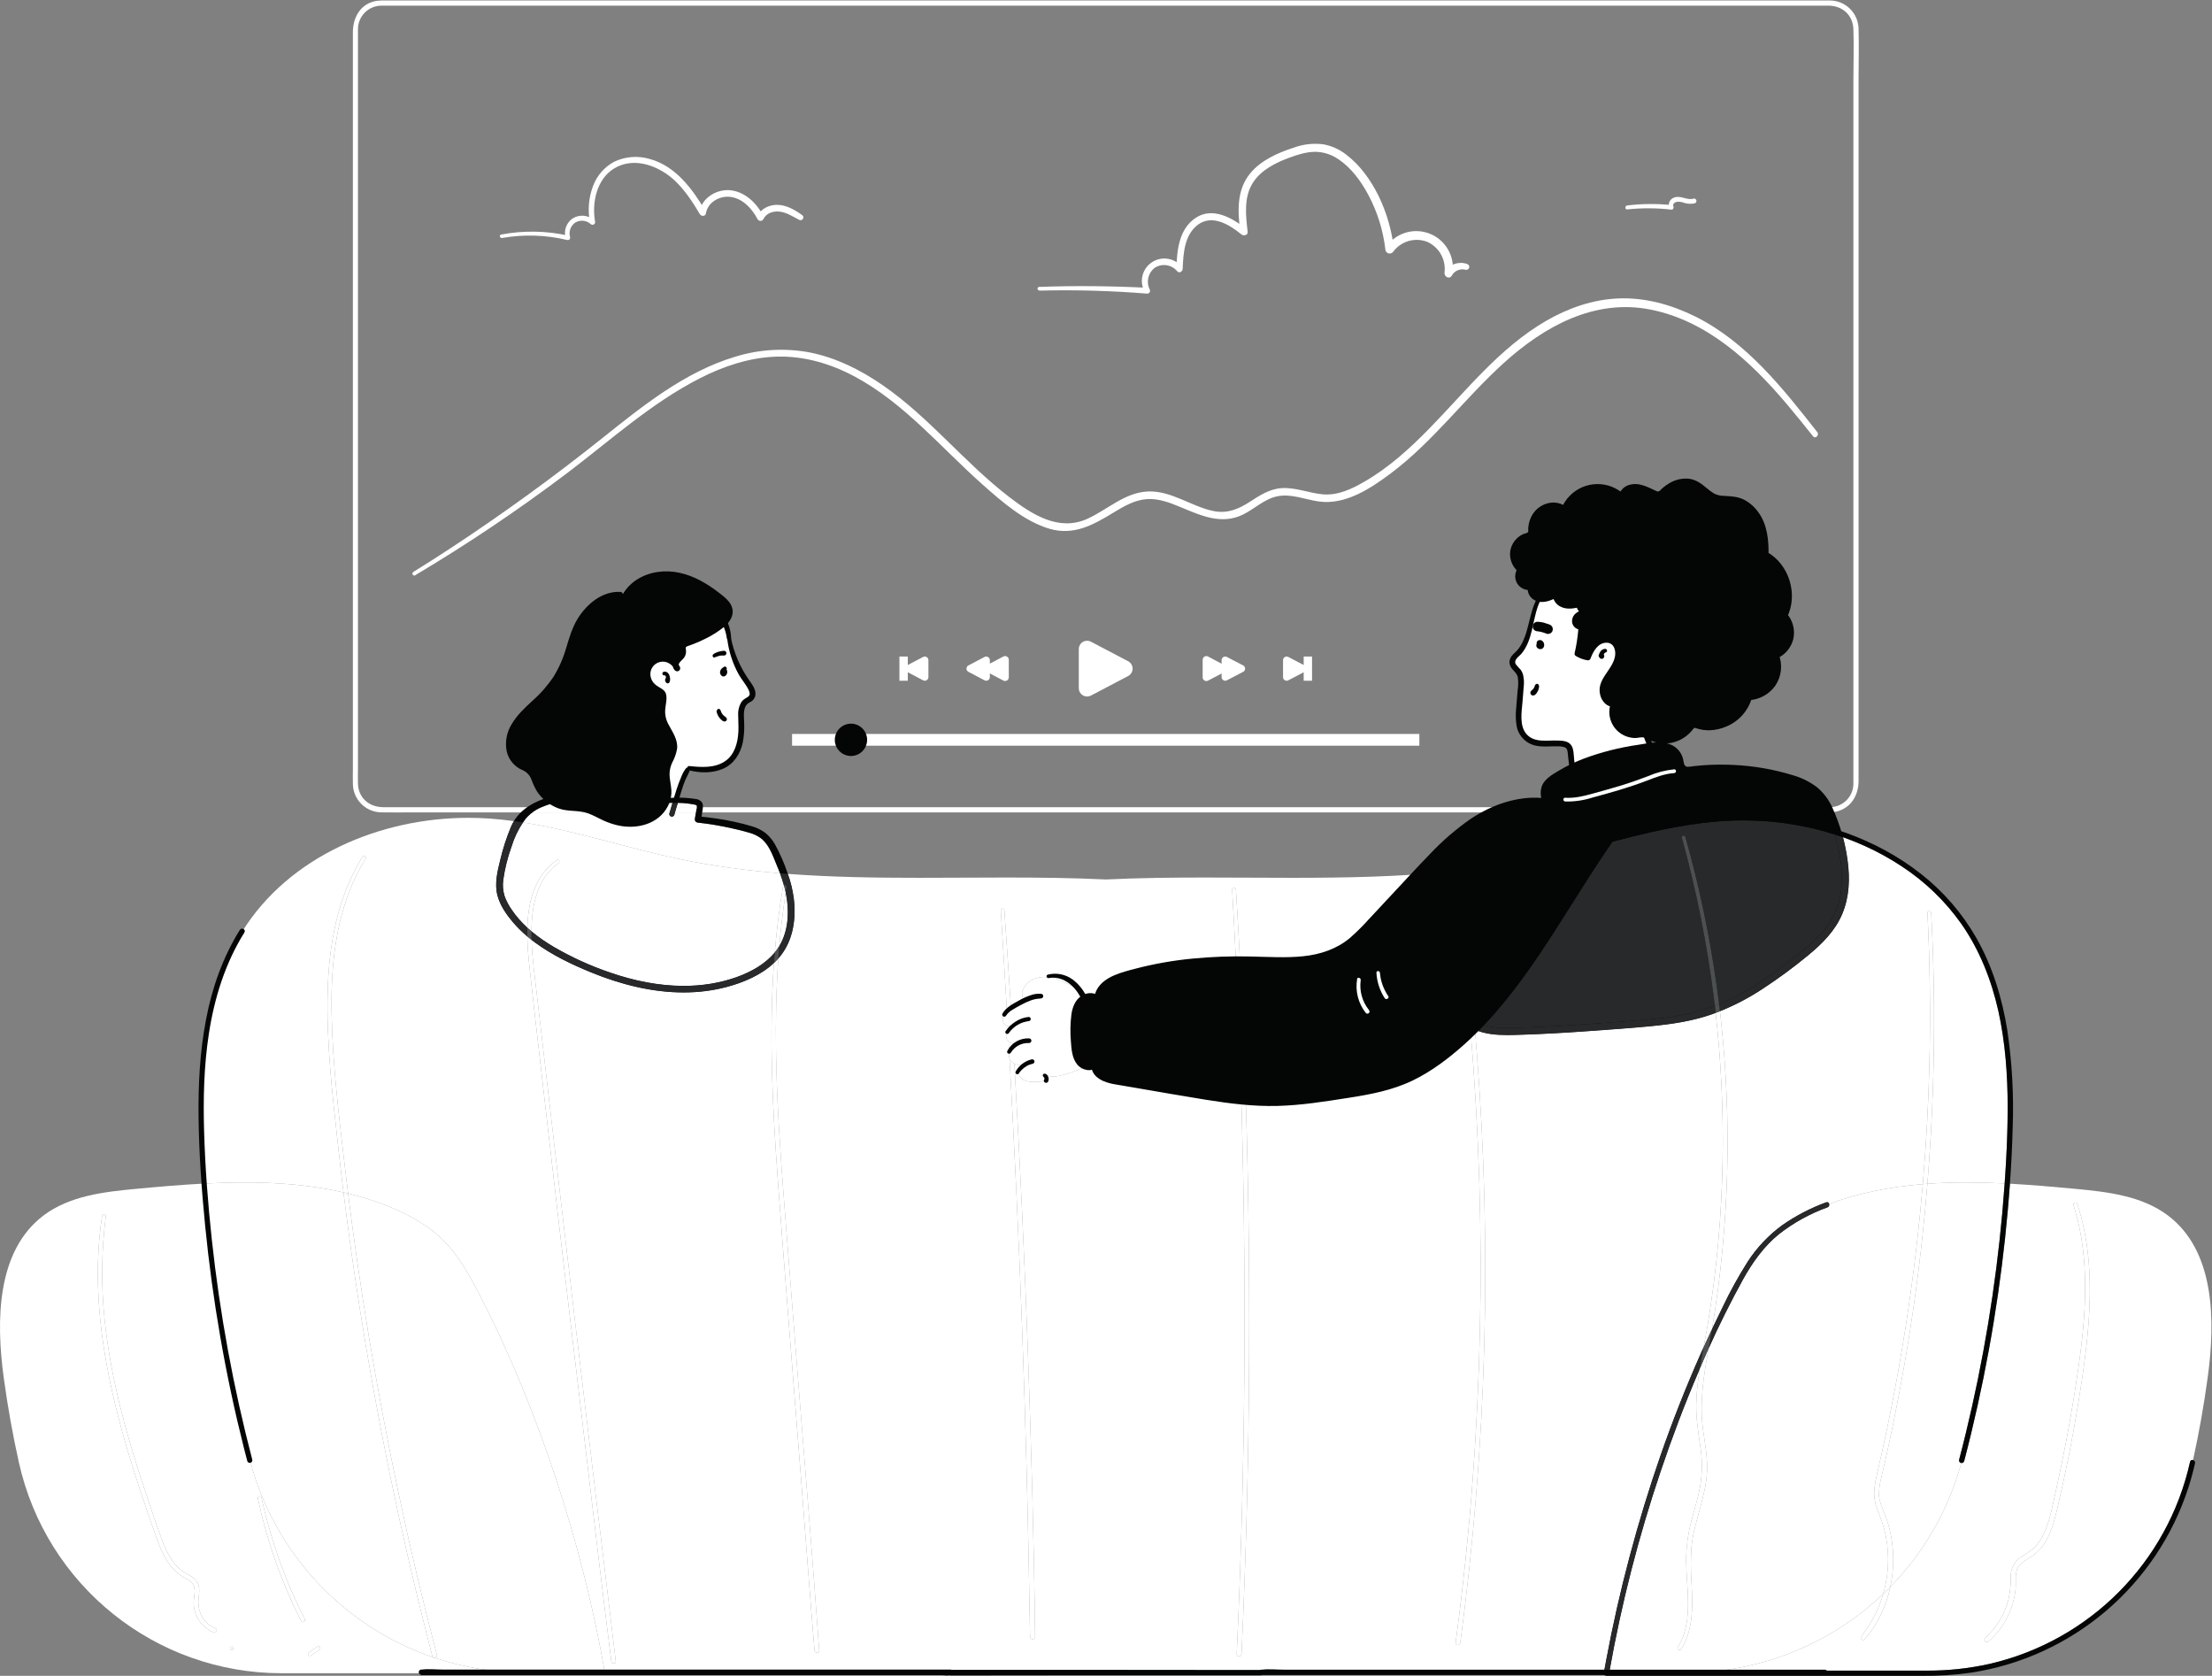 <?xml version="1.0" encoding="UTF-8" standalone="no"?>
<svg
   xmlns:dc="http://purl.org/dc/elements/1.1/"
   xmlns:cc="http://creativecommons.org/ns#"
   xmlns:rdf="http://www.w3.org/1999/02/22-rdf-syntax-ns#"
   xmlns:svg="http://www.w3.org/2000/svg"
   xmlns="http://www.w3.org/2000/svg"
   xmlns:sodipodi="http://sodipodi.sourceforge.net/DTD/sodipodi-0.dtd"
   xmlns:inkscape="http://www.inkscape.org/namespaces/inkscape"
   version="1.1"
   id="svg2"
   xml:space="preserve"
   width="1266.667"
   height="959.533"
   viewBox="0 0 1266.667 959.533"
   sodipodi:docname="splash sc.eps"><rect x="0" y="0" width="1266.667" height="959.533" fill="#808080" stroke="none"/><defs
     id="defs6" /><sodipodi:namedview
     pagecolor="#ffffff"
     bordercolor="#666666"
     borderopacity="1"
     objecttolerance="10"
     gridtolerance="10"
     guidetolerance="10"
     inkscape:pageopacity="0"
     inkscape:pageshadow="2"
     inkscape:window-width="640"
     inkscape:window-height="480"
     id="namedview4" /><g
     id="g10"
     inkscape:groupmode="layer"
     inkscape:label="ink_ext_XXXXXX"
     transform="matrix(1.333,0,0,-1.333,0,959.533)"><g
       id="g12"
       transform="scale(0.1)"><path
         d="m 2874.81,3970.49 c 29.93,-8.91 59.2,-19.9 87.6,-32.9 3,-1.02 5.62,-2.94 7.5,-5.5 3.4,-5.5 -0.9,-12.4 -4.8,-17.6 -37.3,-49 -58.2,-143.4 -86.3,-198.2 -8.8,-17.1 -23.5,0 -42.7,0 -11.08,0.64 -21.28,6.22 -27.8,15.2 -6.3,8.91 -11.22,18.72 -14.6,29.1 -16.09,37.83 -27.18,77.6 -33,118.3 -1.7,16.3 -2.8,34.9 -15.4,45.3 l 129.5,46.3"
         style="fill:#ffffff;fill-opacity:1;fill-rule:nonzero;stroke:none"
         id="path14" /><path
         d="M 7862.7,3731.19 H 1800.01 c -51.6,0 -103.1,0 -154.7,0 -59,0.5 -105.2,39.2 -107.6,100 -0.8,20.9 0,41.9 0,62.8 v 3157.6 c 0,7.1 0,14.3 0,21.4 0.1,55.05 44.17,99.91 99.2,101 h 27.6 6138.59 52.21 c 59.09,-0.5 104.4,-40 106.59,-101 2.5,-71.9 0,-144.3 0,-216.3 v -3002.5 -21.6 c 0.07,-55.18 -44.03,-100.26 -99.2,-101.4 -14.29,-0.5 -14.29,-22.8 0,-22.3 76.01,3 121.41,62.3 121.41,134.5 v 3010 c 0,73.2 2,146.7 0,220 -0.5,68.14 -55.96,123.07 -124.1,122.9 -14.3,0 -28.7,0 -43,0 h -6155.3 c -13.85,0.52 -27.71,0.09 -41.5,-1.3 -70,-10 -104.3,-70 -104.3,-135.1 v -3164.5 c 0,-21.2 -0.6,-42.6 0,-63.8 0.6,-68.37 56.52,-123.31 124.89,-122.7 h 0.01 c 45.9,-1 91.9,0 137.8,0 H 7862.7 c 6.17,0.58 10.69,6.05 10.1,12.2 -0.51,5.36 -4.74,9.59 -10.1,10.1"
         style="fill:#ffffff;fill-opacity:1;fill-rule:nonzero;stroke:none"
         id="path16" /><path
         d="m 2951.01,3903.39 c -10.96,-12.88 -19.47,-27.66 -25.1,-43.6 -7,-16.2 -13.2,-32.8 -18.8,-50 -11.5,-34.8 -21.4,-70 -31.7,-105.4 -1.56,-5.93 1.98,-12 7.9,-13.56 5.84,-1.54 11.83,1.86 13.5,7.66 10,34 20,68.2 30.5,102.1 5,16 10,31.9 16.7,47.3 6.7,15.4 16.4,30.7 21.2,46.8 1.02,4.64 -1.91,9.23 -6.55,10.25 -2.73,0.6 -5.58,-0.16 -7.65,-2.05 v 0.5"
         style="fill:#040606;fill-opacity:1;fill-rule:nonzero;stroke:none"
         id="path18" /><path
         d="m 3350.59,3447.35 c -144.84,11.97 -288.85,31 -431.68,61.04 -225.05,47.31 -445.55,121.75 -672.02,157.25 3.39,5.03 6.9,9.98 10.52,14.85 8.8,10.95 18.95,20.32 30.04,28.4 h 578.16 c 0.85,-0.13 1.68,-0.2 2.48,-0.2 0.76,0 1.5,0.06 2.22,0.2 h 6.41 c -0.44,-1.5 -0.87,-3 -1.31,-4.5 -1.56,-5.93 1.98,-12 7.9,-13.56 0.95,-0.25 1.9,-0.37 2.84,-0.37 4.83,0 9.26,3.17 10.66,8.03 1.02,3.46 2.04,6.93 3.06,10.4 h 89.72 l -4.48,-26.9 c -1.83,-7.4 2.69,-14.88 10.09,-16.71 0.95,-0.23 1.93,-0.36 2.91,-0.39 49.29,-5.44 98.23,-13.66 146.6,-24.6 23.9,-5.3 47.8,-11.1 71.2,-18 20.84,-5.1 40.35,-14.62 57.2,-27.9 31.4,-27.5 46.3,-70 61.6,-107.3 5.67,-13.1 10.97,-26.35 15.88,-39.74 m -356.9,283.84 h -87.26 c 1.82,6.16 3.64,12.32 5.47,18.48 1.1,-0.02 2.21,-0.05 3.31,-0.08 22.16,-0.34 44.25,-2.65 66,-6.9 4.7,-0.9 11.2,-1.1 12.6,-6.9 0.04,-1.54 0,-3.07 -0.12,-4.6 m -185.16,0 h -481.78 c 9.99,4.42 20.27,8.24 30.66,11.6 18.8,6.1 38.1,10.9 57.4,15.3 7.46,1.7 10.74,6.92 10.88,12.45 l 343.57,-26.98 c -0.07,-0.99 0.02,-2.01 0.3,-3.02 1.08,-3.91 4.63,-6.47 8.49,-6.47 0.78,0 1.57,0.1 2.36,0.32 h -0.4 c 7.63,1.96 15.31,3.74 23.02,5.33 1.64,-2.82 3.4,-5.57 5.28,-8.23 0.07,-0.1 0.15,-0.2 0.22,-0.3"
         style="fill:#ffffff;fill-opacity:1;fill-rule:nonzero;stroke:none"
         id="path20" /><path
         d="m 2868.09,3708.69 c -0.8,0 -1.63,0.07 -2.48,0.2 h 4.7 c -0.72,-0.14 -1.46,-0.2 -2.22,-0.2 m 15.08,22.5 h -74.64 c -0.07,0.1 -0.15,0.2 -0.22,0.3 -1.88,2.66 -3.64,5.41 -5.28,8.23 28.16,5.8 56.77,9.1 85.51,9.88 -1.8,-6.13 -3.59,-12.27 -5.37,-18.41"
         style="fill:#ffffff;fill-opacity:1;fill-rule:nonzero;stroke:none"
         id="path22" /><path
         d="m 2989.59,3708.89 h -89.72 c 2.18,7.43 4.37,14.86 6.56,22.3 h 87.26 c -0.28,-3.47 -0.98,-6.89 -2.08,-10.2 l -2.02,-12.1 m -112.87,0 h -6.41 -4.7 -578.16 c 12.15,8.85 25.43,16.16 39.3,22.3 h 481.78 74.64 c -2.15,-7.42 -4.29,-14.86 -6.45,-22.3"
         style="fill:#ffffff;fill-opacity:1;fill-rule:nonzero;stroke:none"
         id="path24" /><path
         d="m 2886.15,3690.46 c -0.94,0 -1.89,0.12 -2.84,0.37 -5.92,1.56 -9.46,7.63 -7.9,13.56 0.44,1.5 0.87,3 1.31,4.5 2.16,7.44 4.3,14.88 6.45,22.3 1.78,6.14 3.57,12.28 5.37,18.41 4.39,0.12 8.79,0.18 13.19,0.18 3.39,0 6.78,-0.04 10.17,-0.11 -1.83,-6.16 -3.65,-12.32 -5.47,-18.48 -2.19,-7.44 -4.38,-14.87 -6.56,-22.3 -1.02,-3.47 -2.04,-6.94 -3.06,-10.4 -1.4,-4.86 -5.83,-8.03 -10.66,-8.03"
         style="fill:#28292a;fill-opacity:1;fill-rule:nonzero;stroke:none"
         id="path26" /><path
         d="m 2780.01,3734.39 c 44.14,11.34 89.64,16.46 135.2,15.2 22.16,-0.34 44.25,-2.65 66,-6.9 4.7,-0.9 11.2,-1.1 12.6,-6.9 0.14,-5.02 -0.61,-10.03 -2.2,-14.8 l -6.5,-39 c -1.83,-7.4 2.69,-14.88 10.09,-16.71 0.95,-0.23 1.93,-0.36 2.91,-0.39 49.29,-5.44 98.23,-13.66 146.6,-24.6 23.9,-5.3 47.8,-11.1 71.2,-18 20.84,-5.1 40.35,-14.62 57.2,-27.9 31.4,-27.5 46.3,-70 61.6,-107.3 14.85,-34.31 27.15,-69.68 36.8,-105.81 18.8,-75.79 20,-162.89 -16.6,-233.69 -38.1,-73.1 -112.9,-118.2 -188.2,-145.4 -177.2,-64.1 -371.3,-41.8 -546.1,18.8 -83.63,28.41 -164.22,65.05 -240.6,109.4 -70,41.1 -136.1,92.7 -181.9,160.6 -12.81,18 -23.08,37.69 -30.5,58.5 -6.89,22.31 -8.83,45.86 -5.7,69 6.82,48.74 18.72,96.63 35.5,142.9 12.97,42.87 33.26,83.17 60,119.1 25.4,31.6 62,50 100,62.3 18.8,6.1 38.1,10.9 57.4,15.3 19.3,4.4 10.6,32.3 -7.9,28.4 -86,-18.2 -174,-52.2 -211.4,-138.5 -19.37,-46.29 -34.92,-94.08 -46.5,-142.9 -12.2,-49.21 -25.3,-102.8 -12.1,-153.1 11.3,-43 38.1,-81.4 66.4,-114.9 28.16,-32.67 60.04,-61.93 95,-87.2 73.4,-54.1 157,-93.9 241.1,-128.4 183.2,-75.1 388.4,-114.4 583.2,-62.4 84.3,22.5 172,61.9 228.4,131 56.4,69.1 70,162.7 58.8,250.6 -4.93,36.7 -13.85,72.74 -26.6,107.5 -14.28,42.64 -32.35,83.9 -54,123.3 -10.53,18.69 -24.39,35.3 -40.9,49 -18.04,13.34 -38.37,23.24 -60,29.2 -50.45,14.84 -101.92,25.97 -154,33.3 -25.2,3.67 -50.47,6.66 -75.8,9 l 13,-17.1 6.6,44.1 c 1.8,12.4 3.9,25.1 -4.7,35.5 -7.29,7.43 -17.11,11.85 -27.5,12.4 -14.1,2.1 -28.3,3.6 -42.5,4.5 -56.65,3.54 -113.48,-3.24 -167.7,-20 -4.7,-1.3 -7.45,-6.16 -6.15,-10.85 1.3,-4.69 6.15,-7.45 10.85,-6.15 h -0.4"
         style="fill:#040606;fill-opacity:1;fill-rule:nonzero;stroke:none"
         id="path28" /><path
         d="m 3131.81,4456.49 c 11.21,-70.14 39.09,-136.57 81.3,-193.7 14.2,-19.2 30,-47.5 12.2,-63.8 -5.47,-4.07 -11.33,-7.59 -17.5,-10.5 -25,-15.8 -25.4,-51.4 -23.9,-81 3.3,-62.9 -1.2,-133.6 -47.1,-176.7 -45.9,-43.1 -115,-43.4 -175.9,-32.1 -167.3,31.1 -325.9,149.5 -365.9,314.9 -18.7,77.4 -10.8,159.5 11.8,235.9 16.9,56.8 42.8,112.7 86,153.4 77.9,73.4 201.5,83.3 301,43.9 68.1,-27 133.7,-117.2 138,-190"
         style="fill:#ffffff;fill-opacity:1;fill-rule:nonzero;stroke:none"
         id="path30" /><path
         d="m 2602.81,4215.69 c -14.6,71.2 -7.1,145.3 11.5,215 16.6,62.2 43.3,125.1 92.6,168.5 43.84,36.52 98.85,56.96 155.9,57.9 54.2,1.9 115.3,-8.6 160,-40.6 50.6,-36 91.4,-98 99.5,-160 1.5,-11.3 18.5,-12.2 18.4,0 -0.8,61.2 -38.1,121.5 -82.1,162 -45.8,42.1 -106.9,60 -168.2,63 -63.07,4.3 -125.8,-12.29 -178.5,-47.2 -56.8,-40 -91.1,-101.2 -112.3,-165.7 -27.4,-83.1 -35.2,-171.9 -12.6,-257.1 1.16,-4.28 5.57,-6.81 9.85,-5.65 4.28,1.16 6.81,5.57 5.65,9.85 h 0.3"
         style="fill:#040606;fill-opacity:1;fill-rule:nonzero;stroke:none"
         id="path32" /><path
         d="m 3123.81,4456.49 c 6.16,-54.26 22.91,-106.79 49.3,-154.6 12.8,-22.7 31,-42.8 42.4,-66.2 4.7,-10 9.1,-21.9 -1,-29.4 -10.1,-7.5 -20,-10.7 -27.9,-21 -11.33,-17.58 -16.76,-38.32 -15.5,-59.2 0,-23.8 2.1,-47.5 0.8,-71.4 -2.6,-46.5 -15.4,-96.6 -55.5,-124.9 -45,-31.7 -103.6,-27.3 -155.5,-21.9 -10,1.1 -12.2,-15.5 -2.4,-18 47.8,-12.5 102.3,-13.7 148.2,6.6 45.9,20.3 74.5,64.6 84.4,113.8 4.71,25.28 6.69,51 5.9,76.7 0,23.2 -4.5,48.2 2.8,70.8 3.46,10.64 11.22,19.34 21.4,24 10.77,4.74 19.02,13.83 22.7,25 7.1,25.4 -11.5,50 -25.3,69.2 -38.54,54.64 -65.3,116.68 -78.6,182.2 -1.8,8.7 -16.9,6.9 -15.7,-2.1 l -0.5,0.4"
         style="fill:#040606;fill-opacity:1;fill-rule:nonzero;stroke:none"
         id="path34" /><path
         d="m 3110.01,4333.29 c -1.16,-0.54 -2.3,-1.14 -3.4,-1.8 -1.76,-0.99 -3.4,-2.16 -4.9,-3.5 -2.59,-2.07 -4.68,-4.7 -6.1,-7.7 -0.96,-1.68 -1.64,-3.5 -2,-5.4 -0.35,-1.44 -0.55,-2.92 -0.6,-4.4 0.09,-1.48 0.3,-2.95 0.6,-4.4 0.83,-3.89 2.9,-7.4 5.9,-10 l 2.4,-1.9 c 1.35,-0.85 2.9,-1.34 4.5,-1.4 2.62,-0.39 5.29,0.1 7.6,1.4 l 2.4,1.7 2.3,2 c 1.98,2.2 3.47,4.79 4.4,7.6 0.73,1.95 1.07,4.02 1,6.1 0.03,1.48 -0.14,2.96 -0.5,4.4 v 1.7 c -0.61,2.07 -1.71,3.95 -3.2,5.5 l -2.6,1.9 c -5.91,3.46 -13.5,1.48 -16.97,-4.43 l -0.73,-1.47 c -1.72,-3.46 -1.76,-7.51 -0.1,-11 l -1.2,3 0.5,-2 -0.5,3.3 v -2 l 0.5,3.3 -0.6,-1.9 1.3,2.9 -1,-1.8 1.9,2.5 -1.4,-1.4 2.4,1.8 h -0.5 12.1 l 2.5,-1.8 -1.4,1.4 1.8,-2.4 -1,1.7 1.2,-2.8 c -0.47,1.26 -0.81,2.57 -1,3.9 v -3 c -0.1,1.07 -0.1,2.14 0,3.2 v -2.9 c 0.22,1.2 0.56,2.37 1,3.5 l -1,-2.4 c 1.54,3.1 3.39,6.05 5.5,8.8 l 0.8,1.9 c 0.3,1.08 0.3,2.22 0,3.3 -0.17,1.77 -0.94,3.43 -2.2,4.7 -2.73,2.51 -6.76,3 -10,1.2 l 0.3,-0.9"
         style="fill:#040606;fill-opacity:1;fill-rule:nonzero;stroke:none"
         id="path36" /><path
         d="m 2854.41,4298.19 c 1.1,0 0,0 -0.6,0 h 1.2 -0.6 1 c 0.9,0 -1.5,0.9 0,0 l 0.9,-0.6 c 0.9,-0.5 0,0 0,0 l 1,-0.9 0.7,-0.7 c 0.6,-0.7 -1,1.6 0,0 l 1.1,-1.9 0.5,-1.1 c 0,1.1 -0.5,1.3 0,0.7 v -0.5 l 0.7,-2.5 c 0,-1.5 0.8,-3.1 1.1,-4.7 0.3,-1.6 0,-0.7 0,-1.1 0,-0.4 0,2.2 0,0 0,-2.2 0,-1.5 0,-2.3 v -2.5 -1.1 l -0.5,-2.2 c -0.5,-0.7 -0.8,-1.8 0,-0.6 0.8,1.2 0,0 0,-0.5 l 11.8,3.1 c 1.1,-0.9 1.4,-1.2 1,-0.7 -0.4,0.5 0,0 0.7,-1 0,0 -0.7,1.5 0,0 0.7,-1.5 0,0 0,0 0,-1.6 0,-2.1 0,-1.4 v 0.6 c 0,0 -0.6,-2.6 0,-1 0.6,1.6 0,-0.8 0,-0.8 v 0.5 l -0.8,-1.1 c 1,1.1 -1.9,-1.2 -0.6,0 4.24,2.59 5.66,8.08 3.2,12.4 -2.52,4.27 -8.02,5.7 -12.3,3.2 -2.11,-1.36 -3.86,-3.21 -5.1,-5.4 -1.16,-2.29 -1.75,-4.83 -1.7,-7.4 0.13,-5.04 2.7,-9.7 6.9,-12.5 4.12,-2.36 9.37,-0.98 11.8,3.1 2.24,4.77 3.24,10.04 2.9,15.3 -0.28,4.74 -1.22,9.42 -2.8,13.9 -1.65,5.37 -4.93,10.09 -9.4,13.5 -4.44,3.14 -10.04,4.16 -15.3,2.8 -4.22,-1.12 -6.72,-5.46 -5.6,-9.67 l 0.1,-0.33 c 1.19,-4.25 5.61,-6.73 9.87,-5.54 l 0.13,0.04 -1.3,0.9"
         style="fill:#040606;fill-opacity:1;fill-rule:nonzero;stroke:none"
         id="path38" /><path
         d="m 2592.41,3760.39 c 20,45.07 38.1,90.96 54.3,137.7 8.1,23.7 15.5,47.7 22.5,71.8 7,24.1 15,48.2 19.5,72.7 2.7,14.5 -18.4,20.8 -22.3,6.2 -6.5,-24.3 -10.6,-49.2 -16.9,-73.4 -6.3,-24.2 -13,-46.9 -20,-70 -14.8,-47.07 -31.8,-93.37 -51,-138.9 -3.4,-8 10.6,-14 14.2,-6 l -0.3,-0.1"
         style="fill:#040606;fill-opacity:1;fill-rule:nonzero;stroke:none"
         id="path40" /><path
         d="m 3071.51,4375.49 c 1.69,0.33 3.36,0.76 5,1.3 l 4.8,1.8 c 3.4,1.1 6.9,2.1 10,2.9 l 5.1,1 h 2.6 c -1.5,0 -1.6,0 -0.5,0 h 2.1 2.1 c -1.5,0 -1.7,0 -0.5,0 h 2.6 5.5 c 5.69,0 10.3,4.61 10.3,10.3 0,5.69 -4.61,10.3 -10.3,10.3 -8.22,-0.42 -16.36,-1.9 -24.2,-4.4 -4,-1.3 -8,-2.9 -11.9,-4.6 -1.7,-0.8 -3.4,-1.5 -5,-2.4 -2.05,-1.3 -3.96,-2.81 -5.7,-4.5 -2.52,-2.51 -3.06,-6.4 -1.3,-9.5 1.85,-3.03 5.45,-4.52 8.9,-3.7 l 0.4,1.5"
         style="fill:#040606;fill-opacity:1;fill-rule:nonzero;stroke:none"
         id="path42" /><path
         d="m 3078.41,4146.89 c -0.29,-2.64 -0.12,-5.32 0.5,-7.9 0.53,-2.07 1.16,-4.1 1.9,-6.1 1.71,-4.45 3.82,-8.73 6.3,-12.8 2.6,-4.04 5.62,-7.79 9,-11.2 1.5,-1.5 3.1,-2.9 4.7,-4.3 1.25,-1.11 2.58,-2.11 4,-3 1.6,-0.8 3.4,-1.4 5,-2.1 5.31,-1.52 10.84,1.56 12.36,6.87 0.97,3.4 0.08,7.06 -2.36,9.63 -1.91,1.74 -3.91,3.38 -6,4.9 l -2.4,1.7 c 2.6,-1.8 0,0 -0.7,0.6 l -4.2,3.9 -1.9,2.2 -1.1,1.3 c 0,0 -1.3,1.6 0,0 l -0.8,1.2 -1.6,2.4 c -1,1.7 -2,3.4 -2.8,5.1 l -0.6,1.3 c 0,0 0,1.8 0,0.6 0,-1.2 0,0 0,0.5 l -0.5,1.4 c -0.9,2.4 -2.2,4.5 -3.3,6.8 -1.79,2.81 -5.16,4.18 -8.4,3.4 -3.17,-1 -5.36,-3.88 -5.5,-7.2 l -1.6,0.8"
         style="fill:#040606;fill-opacity:1;fill-rule:nonzero;stroke:none"
         id="path44" /><path
         d="m 2681.81,4640.19 c 39,69 126.4,100 205.1,90.7 78.7,-9.3 149.5,-53 210.5,-103.6 16.7,-13.8 34,-30 36.6,-51.9 3.4,-30 -21.9,-54.1 -46.2,-71.1 -42.03,-29.5 -88.11,-52.78 -136.8,-69.1 -6.82,-1.36 -12.88,-5.21 -17,-10.8 -4.6,-8.5 1.1,-19 0,-28.7 -0.9,-13.4 -13.3,-22.5 -22.3,-32.5 -9,-10 -14,-27.9 -2.8,-35.3 -13.94,34.16 -52.92,50.56 -87.08,36.63 -34.16,-13.94 -50.56,-52.93 -36.63,-87.09 0.59,-1.43 1.23,-2.85 1.91,-4.24 9.72,-17.77 24.56,-32.2 42.6,-41.4 7.03,-3.04 13.06,-8 17.4,-14.3 2.48,-5.73 3.35,-12.02 2.5,-18.2 -1.7,-26.8 -9.2,-53.7 -4.7,-80 8,-46.9 52.2,-84.6 50,-132.1 -1.7,-33 -25.9,-60.8 -32,-93.2 -6.4,-34.1 7.7,-68.8 6.1,-103.5 -2.8,-57.4 -50.9,-106 -106.2,-121.7 -55.3,-15.7 -115.4,-3.3 -167.7,20.7 -29.2,13.5 -57.3,30.8 -89,36.7 -22.2,4.2 -45.2,2.6 -67.7,5.6 -56.77,8.06 -105.65,44.19 -130,96.1 -10.6,23.4 -17.1,50.8 -37.9,65.9 -10.42,6.17 -21.24,11.61 -32.4,16.3 -37.3,20 -54.5,66.9 -48.9,108.9 5.6,42 30,79.3 58.6,110.5 28.6,31.2 62,57.7 91,88.6 40.19,42.66 71.53,92.86 92.2,147.7 15.5,41.3 24.9,84.9 41.7,125.8 33,80 105.5,152.6 192.3,151.8"
         style="fill:#040606;fill-opacity:1;fill-rule:nonzero;stroke:none"
         id="path46" /><path
         d="m 2688.71,4636.19 c 28.5,47.4 80,74.7 133.3,82.9 59.2,9 120,-9.1 172,-36.9 28.54,-15.44 55.58,-33.48 80.8,-53.9 20,-15.8 52.1,-37.6 44.8,-67.1 -7.3,-29.5 -41,-47.8 -64.3,-62.3 -27.63,-17.19 -56.82,-31.73 -87.2,-43.4 -14,-5.4 -34.2,-8.6 -43.6,-21.6 -4.05,-5.85 -5.96,-12.91 -5.4,-20 0,-7.3 3.8,-14.7 0.9,-21.8 -2.9,-7.1 -11.8,-13.6 -17.2,-20 -4.32,-4.95 -7.71,-10.64 -10,-16.8 -5.84,-12.63 -2.94,-27.57 7.2,-37.1 5.36,-4.94 13.71,-4.6 18.65,0.77 3.8,4.12 4.58,10.18 1.95,15.13 -14.97,30.07 -46.47,48.27 -80,46.2 -33.49,-3.08 -61.25,-27.25 -68.9,-60 -8.9,-36.6 8.7,-68.6 38,-90 8.63,-4.53 16.86,-9.78 24.6,-15.7 7.8,-8.3 2.3,-25.5 0.7,-35.4 -4.58,-22.15 -5.22,-44.93 -1.9,-67.3 7.6,-37.2 35.4,-66 45.3,-102.2 11.2,-41.1 -22,-73.6 -30,-112 -8.6,-43.2 13.6,-86.8 1,-129.4 -11.71,-34.62 -37.44,-62.71 -70.9,-77.4 -39.5,-18.5 -85.9,-16.6 -127.1,-5.6 -43.9,11.6 -81.3,37.9 -124.3,51.3 -41.1,12.7 -85,3.5 -125.1,20.6 -34.41,14.68 -62.41,41.22 -78.9,74.8 -6.7,17.26 -14.31,34.15 -22.8,50.6 -10.94,16.48 -26.84,29.05 -45.4,35.9 -33.21,15.51 -53.69,49.6 -51.8,86.2 1.1,90 94.5,146.9 149,206 29.41,31.84 54.18,67.65 73.6,106.4 20,40.8 32.1,84.2 45.8,127.4 22.8,72.4 65.9,147.3 141.2,174.9 16.83,6.23 34.49,9.97 52.4,11.1 7.04,0.62 12.24,6.84 11.62,13.88 -0.55,6.18 -5.45,11.07 -11.62,11.62 -78.3,3.8 -145,-52.5 -183.9,-116 -23.2,-37.9 -35.5,-80.6 -48.3,-122.8 -12.35,-43.78 -30.62,-85.67 -54.3,-124.5 -25.53,-38.5 -56.03,-73.47 -90.7,-104 -33.2,-30.7 -67,-61.8 -90,-101.4 -21.29,-34.26 -28.93,-75.27 -21.4,-114.9 7.92,-37 33.53,-67.74 68.5,-82.2 18.37,-7.95 32.46,-23.39 38.7,-42.4 6.5,-18.01 14.85,-35.3 24.9,-51.6 22.09,-32.03 53.51,-56.48 90,-70 41.6,-15.7 86.8,-6.5 128.3,-21.7 22.2,-8.1 42.6,-20 64.2,-30 20.77,-9.54 42.49,-16.88 64.8,-21.9 80,-17.3 172.9,5.1 213.2,82.8 8.65,16.56 13.76,34.75 15,53.4 1.5,23.5 -4.5,46.3 -7,70 -2.46,22.55 1.56,45.35 11.6,65.7 9.65,17.96 16.4,37.33 20,57.4 4.4,39.4 -20,72.2 -37.3,105.4 -10.58,19.3 -15.34,41.25 -13.7,63.2 1.5,21.3 9.4,46.7 3.1,67.7 -5.8,19.4 -28.1,25.5 -42.3,37.1 -14.95,10.91 -24.03,28.1 -24.6,46.6 -0.53,29.49 22.95,53.82 52.44,54.34 5.4,0.1 10.78,-0.62 15.96,-2.14 16.07,-4.78 29.14,-16.53 35.6,-32 l 20.6,15.9 c -10,8.2 10.8,24.5 15.8,30 10.07,10.38 14.63,24.92 12.3,39.2 -1.3,10 -2,12.2 7.8,15.8 9.8,3.6 16.6,5.8 24.8,9 16.13,6.2 31.93,13.16 47.4,20.9 30.64,14.47 59.41,32.6 85.7,54 22.1,18.9 40.6,46.1 34.1,76.5 -6.5,30.4 -35.1,51.3 -58.5,69.4 -25.33,19.83 -52.33,37.44 -80.7,52.6 -55.9,29.2 -117.3,45.2 -180,36.3 -62.7,-8.9 -121,-41.4 -152.1,-96.9 -1.91,-3.98 -0.23,-8.76 3.75,-10.67 3.55,-1.71 7.81,-0.57 10.05,2.67 l -0.2,-0.6"
         style="fill:#040606;fill-opacity:1;fill-rule:nonzero;stroke:none"
         id="path48" /><path
         d="m 6627.51,4649.69 c -60,-74.3 -41.3,-198.2 -111.1,-263 -7.13,-5.43 -13.12,-12.24 -17.6,-20 -7.6,-16.7 2.2,-32.6 16.7,-45 27.59,-23.6 17.3,-69.5 15.3,-101.9 -2,-34.1 -6.7,-68.5 -6.8,-102.7 0,-29.3 6,-60 25.1,-81.5 15.71,-16.49 36.61,-27.08 59.2,-30 33.2,-5.3 66.89,1.9 100,-2.5 11.53,-0.02 22.6,-4.58 30.8,-12.7 4.1,-6.71 6.44,-14.34 6.8,-22.2 5.6,-44 10.6,-88.07 15,-132.2 0.14,-11.54 3.62,-22.79 10,-32.4 9.1,-11.1 24.69,-13.1 38.8,-13.6 109.33,-2.82 215.06,39.16 292.7,116.2 7.77,6.35 13.15,15.17 15.2,25 -0.37,10.14 -3.87,19.91 -10,28 -43.91,80.38 -68.11,170.04 -70.6,261.6 -5.9,144.5 88,314.7 7.1,450 -19.09,31.83 -47.56,56.97 -81.5,72 -57.43,23.81 -120.81,29.33 -181.5,15.8 -53.6,-11.3 -125.3,-39.3 -144.9,-98.7"
         style="fill:#ffffff;fill-opacity:1;fill-rule:nonzero;stroke:none"
         id="path50" /><path
         d="m 6621.41,4655.69 c -51.4,-63.1 -46.9,-148.5 -82.4,-218.8 -8.36,-16.78 -19.83,-31.81 -33.81,-44.3 -16.09,-14.5 -26.69,-32.8 -17.39,-54.5 8.2,-19.1 28,-27.9 32.5,-49.1 2.5,-18.84 2.2,-37.95 -0.9,-56.7 -2.5,-26 -4.5,-52.2 -6.4,-78.3 -2.68,-25.33 -1.83,-50.9 2.5,-76 9.1,-45.05 46.23,-79.07 91.9,-84.2 27.3,-4.1 54.6,-0.5 82,-1.2 11.11,0.5 22.22,-0.99 32.8,-4.4 13.1,-5.3 12,-22.3 13.5,-34.3 3.66,-29.33 6.99,-58.7 10,-88.1 2.3,-21.7 0.8,-50 14.49,-68 13.71,-18 35.4,-19.4 55.31,-20 23.13,-0.34 46.26,1.33 69.1,5 69.02,11.21 134.09,39.66 189.2,82.7 18.6,12.69 35.05,28.29 48.7,46.2 14.6,22.5 1.7,42.7 -9.41,63.3 -12.34,22.88 -22.81,46.72 -31.29,71.3 -17.05,49.31 -27.54,100.65 -31.21,152.7 -2.63,45.54 0.46,91.23 9.21,136 15.5,88.4 42,180.6 22.3,270.6 -8.78,43.87 -31.05,83.91 -63.7,114.5 -36.34,30.66 -81.1,49.62 -128.4,54.4 -45.43,5.67 -91.52,2.02 -135.5,-10.7 -36.5,-10 -73.7,-26.6 -100,-55.1 -12.29,-13.21 -21.54,-28.94 -27.1,-46.1 -3.6,-11.2 13.5,-15.5 17.5,-4.8 13,35 46.2,57 79.1,71.5 36.24,15.62 75.14,24.17 114.6,25.2 47.13,2.7 94.09,-7.68 135.7,-30 37.35,-22.31 65.3,-57.47 78.6,-98.9 27.4,-81 5.7,-169.3 -10,-250 -9.17,-41.45 -15.12,-83.54 -17.8,-125.9 -1.57,-92.87 18.29,-184.84 57.99,-268.8 4.71,-10 10,-19.4 15.31,-28.9 7.5,-13.5 8.6,-22.1 -2.3,-33.7 -15.15,-15.98 -31.9,-30.35 -50,-42.9 -35.59,-25.27 -75.09,-44.52 -116.9,-57 -41.48,-13.53 -85.25,-18.56 -128.7,-14.8 -9.53,-0.06 -18.38,4.97 -23.21,13.2 -3.93,12 -5.89,24.56 -5.79,37.2 -2.8,26.9 -5.91,53.9 -9.1,80.8 -2.4,20 -0.9,48.6 -14.6,65 -13.7,16.4 -35.51,16.7 -53.7,17.6 -45.2,2.3 -102.3,-11.5 -136.41,27.6 -31.09,35.7 -21.29,93.3 -17.5,136.3 1.91,22.1 3.51,44.1 5.31,66.2 2.27,17.69 1.33,35.65 -2.81,53 -2.06,7.53 -5.44,14.65 -10,21 -7.28,7.3 -14.19,14.98 -20.69,23 -11.9,20 14.09,33.9 25.1,47.5 46.6,57.6 45.59,136.5 70,203.5 6.2,17.41 15.04,33.76 26.2,48.5 6.6,8.6 -5.1,20.8 -12.2,12.1 l 0.3,-0.4"
         style="fill:#040606;fill-opacity:1;fill-rule:nonzero;stroke:none"
         id="path52" /><path
         d="m 6653.01,3716.39 c -17.1,34.8 -34.1,77.1 -14.2,110 8.8,12.8 20.26,23.55 33.6,31.5 118.8,80 263,113 405,132.8 25.69,5.11 52.08,5.48 77.9,1.1 25.4,-5.9 50,-22.5 58.1,-47.3 6.1,-18.9 5.09,-44.4 23.3,-52.3 7.6,-2.45 15.69,-2.87 23.49,-1.2 138.74,17.35 279.53,7.15 414.31,-30 48.3,-13.4 97.2,-31.1 133.6,-65.7 36.4,-34.6 57.3,-84.6 74,-133 46.2,-134.1 72.1,-288.4 4.4,-413 -37.3,-68.5 -98.81,-120 -160,-168.1 -123.1,-96.7 -254.1,-188.3 -403.7,-234.3 -104.31,-32 -214.2,-40.7 -323.1,-49.1 -163.6,-12.8 -327.4,-25.5 -491.5,-29.41 -45.3,-0.99 -91.4,-1.29 -135.2,10.51 -43.8,11.8 -85.71,37.5 -107.6,77.3 -20,36.2 -21.2,79.3 -22,120.6 l -6.11,313 c -1.39,73.3 -2.29,149.5 28.41,216 31.7,68.9 94.2,120 162.2,153.2 68,33.2 142.1,52.3 214.9,73.7 6.3,1.8 14,5.6 13.5,12.2 -0.5,6.6 -14.1,1.8 -8.5,-1.8 l 5.2,-26.7"
         style="fill:#040606;fill-opacity:1;fill-rule:nonzero;stroke:none"
         id="path54" /><path
         d="m 6661.31,3721.29 c -14.7,31.8 -34.1,77.3 -5.71,107.4 13.49,12.69 28.59,23.55 44.91,32.3 17.1,10 34.69,20 52.59,28.5 71.31,32.69 146.48,56.21 223.71,70 39.3,7.8 79.1,14.7 118.9,19.1 33.9,3.7 78.4,3.9 99.1,-28.8 15.7,-25 6.3,-65.4 43.6,-73.4 18.8,-4 40.7,2.2 60,3.9 22.1,1.9 44.2,3.2 66.4,3.7 86.61,2.23 173.16,-6.24 257.7,-25.2 75.1,-17 157.5,-38.5 202.5,-106.4 19.24,-31.27 34.39,-64.88 45.1,-100 12.27,-36.61 22.26,-73.95 29.9,-111.8 15,-73.6 19,-151.6 -2.6,-224.3 -22.21,-75.1 -73.1,-133.1 -131.5,-183.2 -60.06,-51.37 -123.14,-99.08 -188.9,-142.9 -66.29,-45.75 -137.63,-83.7 -212.61,-113.1 -80.25,-28.56 -163.82,-46.77 -248.69,-54.2 -88.1,-9.2 -176.6,-14.9 -264.9,-21.3 -90.9,-6.6 -182,-12.3 -273.11,-15.7 -44.19,-1.6 -88.79,-4 -133.09,-1.9 -38.83,0.41 -77.03,9.82 -111.6,27.5 -31.79,16.72 -55.48,45.57 -65.7,80 -11,40 -8.7,82 -10,122.5 l -5.4,270.8 c -1.6,78.9 -4.21,163.4 36.6,233.99 35.9,62.01 96.9,105.01 160.9,134.41 39.19,17.3 79.51,31.9 120.7,43.7 20,6.1 40,11.9 60,17.8 13.5,4.1 34.1,7.6 38.4,23.9 2.81,9.59 -2.69,19.65 -12.29,22.46 -3.26,0.95 -6.74,0.97 -10.01,0.04 -8.84,-1.39 -14.88,-9.68 -13.5,-18.51 0.55,-3.46 2.19,-6.65 4.7,-9.09 5.62,-4.99 14.21,-4.48 19.2,1.13 4.58,5.16 4.58,12.92 0,18.07 l 2.2,-3.8 -1.4,-10.5 c -6.6,-11.1 -10,10 -14.2,10 -1,0 -2.3,-1.4 -3.5,-1.6 -5.01,-1.14 -9.95,-2.58 -14.8,-4.3 l -31.3,-8.8 c -20.9,-5.9 -41.8,-11.8 -62.5,-18.3 -40.48,-12.33 -79.82,-28.12 -117.6,-47.2 -63.9,-32.9 -123.5,-81.4 -156.6,-146.3 -37.7,-74 -36.1,-158.8 -34.6,-240 1.8,-92.7 3.4,-185.4 5.3,-278.2 0.8,-40.7 0,-83.1 11.1,-122.6 10.47,-35.18 32.71,-65.67 63,-86.4 70,-49 160,-43.2 241.2,-40.7 92.8,3 185.5,8.5 278.09,15.1 92.61,6.6 182.41,12.8 273.41,21.6 86.99,8.5 174.3,21.2 257.2,50 77.49,27.68 151.36,64.61 220,110 68.12,44.45 133.65,92.72 196.3,144.6 60,49.2 116,105.21 146.39,177.9 30.41,72.69 33.11,150.8 22.91,226.8 -10.23,78.27 -31.96,154.59 -64.51,226.5 -14.95,34.77 -37.78,65.58 -66.7,90 -30.95,23.5 -66.01,41.03 -103.39,51.7 -83.6,25.72 -170.12,40.68 -257.5,44.5 -44.29,2.2 -88.68,1.6 -132.9,-1.8 -11.1,-0.8 -22.1,-1.9 -33.1,-3.1 -10.19,-1.91 -20.53,-2.98 -30.9,-3.2 -15.5,1.1 -15.5,22.5 -18.2,34.2 -8.24,32.92 -34.31,58.39 -67.4,65.9 -40,10.8 -84.8,0.8 -125.3,-5.6 -79.76,-11.39 -158.07,-31.27 -233.6,-59.3 -37.06,-14.11 -72.85,-31.34 -107,-51.5 -30,-17.9 -67,-38.4 -75.8,-75.1 -8.8,-36.7 7.99,-71.3 23.8,-102.1 5.7,-11.2 21.8,-1.4 16.6,10 v 0.2"
         style="fill:#040606;fill-opacity:1;fill-rule:nonzero;stroke:none"
         id="path56" /><path
         d="m 6614.71,4429.79 -1.7,-1.4 0.9,0.6 -2.2,-1 h 1.1 -2.61 l 4.51,0.5 h -2.8 1.7 -2.8 1.4 l -2.5,1 1.3,-0.8 -2.1,1.7 1.29,-1.4 -1.69,2.3 1.3,-2.3 -1.2,2.6 c 0.48,-1.12 0.82,-2.3 1,-3.5 l -0.5,3 c 0.2,-0.96 0.2,-1.94 0,-2.9 l 0.5,3.1 -0.7,-2.5 1.2,2.8 -1,-1.7 1.8,2.4 -1,-1 2.4,1.8 -1.2,-0.7 2.9,1.2 h -1.1 l 3.2,0.5 h -1.3 3.2 -1.5 l 2.89,-1.3 -1.3,0.8 2.5,-1.9 -0.89,0.9 1.9,-2.5 v 0.9 l 1.2,-2.9 v 0.7 c -0.64,2.1 -1.78,4.02 -3.3,5.6 l 1.8,-2.4 v 0.6 l 1.2,-2.7 v 0.6 c -1.08,3.79 -4.02,6.78 -7.8,7.9 -3.92,1.02 -8.09,-0.08 -11,-2.9 -1.72,-1.78 -2.99,-3.94 -3.7,-6.3 -0.66,-2.26 -0.66,-4.65 0,-6.9 0.41,-1.27 0.92,-2.5 1.5,-3.7 1.61,-2.73 3.97,-4.95 6.8,-6.4 2.32,-1.21 4.88,-1.9 7.5,-2 1.65,-0.3 3.34,-0.3 5,0 4.14,1.12 7.71,3.76 10,7.4 0.87,1.37 1.54,2.85 2,4.4 l 0.6,2.3 c 0.2,1.69 0.2,3.41 0,5.1 -0.09,1.71 -0.32,3.42 -0.71,5.1 -0.97,3.27 -2.68,6.28 -5,8.8 -2.22,2.49 -5.09,4.32 -8.3,5.3 -1.25,0.26 -2.52,0.43 -3.8,0.5 h -1.2 c -2.49,-0.1 -4.92,-0.78 -7.1,-2 -1.69,-0.99 -3.13,-2.36 -4.2,-4 l -0.49,-1 c -1.12,-1.95 -1.69,-4.16 -1.7,-6.4 0.06,-3.42 2.14,-6.49 5.3,-7.8 1.37,-0.64 2.9,-0.85 4.39,-0.6 1.88,0.22 3.63,1.02 5,2.3 l -0.89,0.2"
         style="fill:#040606;fill-opacity:1;fill-rule:nonzero;stroke:none"
         id="path58" /><path
         d="m 6592.51,4495.99 c 3.15,-2.56 7.15,-3.85 11.2,-3.6 3.4,0 -2.4,0.6 0,0 l 3.1,-0.8 -3.6,1.5 c 5.85,-2.89 11.9,-5.37 18.1,-7.4 l -4.5,2 5.5,-2.5 -4.1,3.1 0.6,-0.5 c 7.9,-7.93 20.72,-7.95 28.65,-0.05 7.92,7.9 7.95,20.72 0.05,28.65 -2.49,2.5 -5.6,4.29 -9,5.2 -4.63,1.82 -9.47,3.1 -14.4,3.8 -6.37,1.24 -12.82,1.97 -19.3,2.2 -11.32,0 -20.5,-9.17 -20.51,-20.49 0,-5.44 2.15,-10.66 6.01,-14.51 3.97,-3.65 9.1,-5.78 14.5,-6 l 6.5,-0.8 -5.4,0.8 c 12.08,-1.59 23.91,-4.71 35.2,-9.3 l -4.9,2.1 c 2.7,-1.38 5.51,-2.52 8.4,-3.4 l -4.9,37.7 -3.2,-1.5 c -5.74,-3.32 -9.25,-9.47 -9.2,-16.1 0.06,-6.58 3.55,-12.64 9.2,-16 l 3.2,-2 c 9.84,-5.7 22.43,-2.39 28.2,7.4 5.47,9.87 2.21,22.29 -7.4,28.2 -4.92,2.54 -10.12,4.48 -15.5,5.8 -3.9,1.2 -7.8,2.4 -11.7,3.4 -9.38,2.27 -18.9,3.84 -28.5,4.7 v -41 c 3.8,0 7.5,0 11.21,-0.9 l -5.51,0.7 c 5.83,-0.97 11.6,-2.24 17.3,-3.8 l 5.3,40 h -1.6 l 5.2,-0.7 c -10.8,1.5 -23.9,3.9 -33.5,-2.5 l 3.61,1.5 c -3.54,-1.32 -6.9,-3.07 -10,-5.2 -2.75,-1.67 -4.94,-4.1 -6.31,-7 -1.91,-4.17 -1.07,-9.09 2.1,-12.4 l -0.1,-0.3"
         style="fill:#040606;fill-opacity:1;fill-rule:nonzero;stroke:none"
         id="path60" /><path
         d="m 6895.51,4411.39 c -10.24,-0.49 -19.27,-6.84 -23.2,-16.3 -3.49,-5.58 -4.47,-12.36 -2.7,-18.7 1.61,-4.49 5.65,-7.68 10.4,-8.2 5.14,-0.19 9.76,3.09 11.3,8 1.46,4.89 -0.29,10.17 -4.41,13.2 -5.05,3.74 -12.02,3.49 -16.79,-0.6 -3.68,-3.75 -3.63,-9.76 0.12,-13.43 1.14,-1.13 2.54,-1.94 4.08,-2.37 2.07,-0.55 4.23,-0.55 6.29,0 h -2.59 2 -2.6 0.8 l -2.3,1 0.9,-0.5 -2,1.5 v -0.5 l -1.5,2 v -0.8 l -1,2.3 v -0.6 2.5 -0.6 2.6 -0.6 l 1,2.3 1.5,1.9 1.9,1.5 2.2,1 h 2.5 -1.4 2.5 l 2.29,-1 h -0.79 l 1.9,-1.4 1.5,-1.9 -0.51,0.9 1.01,-2.3 v 1.2 -2.5 1.6 -2.5 c 0.56,3.44 1.53,6.8 2.9,10 l -0.9,-2.1 c 0.79,1.76 1.76,3.44 2.9,5 l -1.4,-1.8 c 0.97,1.25 2.08,2.39 3.3,3.4 l -1.7,-1.3 c 1.1,0.91 2.35,1.62 3.7,2.1 l -2,-0.8 c 1.07,0.4 2.17,0.69 3.3,0.9 h -2.1 c 2.09,0.05 4.08,0.87 5.59,2.3 1.45,1.47 2.27,3.44 2.31,5.5 -0.06,4.34 -3.57,7.85 -7.9,7.9 l -0.4,0.2"
         style="fill:#040606;fill-opacity:1;fill-rule:nonzero;stroke:none"
         id="path62" /><path
         d="M 1209.82,11.191 C 668.188,11.191 199.129,387.211 81.309,915.891 55.008,1033.69 33.312,1154.18 16.211,1279.18 c -34.102,249.01 -30.102,546.01 170.297,697.91 112.203,84.9 260,101.8 400,114.9 96.484,9.03 193.984,17.51 291.586,22.57 28.25,-401.95 93.886,-800.51 196.116,-1190.47 106.49,-403.277 407.21,-714.578 785.66,-844.231 1.88,-2 4.53,-3.18 7.33,-3.18 0.55,0 1.11,0.051 1.67,0.141 C 1991.13,36 2121.39,14.09 2255.71,14.09 l 342.75,-0.32 c 0.15,-0.867 0.3,-1.707 0.45,-2.578 h -1388.9 c -0.07,0 -0.12,0 -0.19,0 m 157.75,115.321 c -1.13,0 -2.28,-0.231 -3.36,-0.723 l -37.2,-25.098 c -3.87,-2.011 -5.38,-6.781 -3.37,-10.652 1.41,-2.707 4.17,-4.258 7.02,-4.258 1.23,0 2.47,0.277 3.64,0.891 l 0.71,0.418 37.4,24.601 c 3.65,2.668 4.45,7.801 1.78,11.457 -1.58,2.172 -4.07,3.364 -6.62,3.364 m -371.961,-0.633 c -4.222,-0.469 -7.261,-4.289 -6.777,-8.508 0.41,-3.57 3.219,-6.383 6.777,-6.781 4.227,0.48 7.251,4.301 6.771,8.531 -0.4,3.551 -3.212,6.359 -6.771,6.758 M 446.102,1981.39 c -3.497,0 -6.875,-1.8 -7.493,-5.8 -40.898,-266.4 -8.699,-538.3 53.403,-798.8 31.699,-132.7 71.297,-263.399 114.297,-392.7 21.199,-63.5 42.8,-127 65.601,-190 17.699,-48.801 38.195,-99.012 74.5,-137.301 9.719,-10.258 20.586,-19.348 32.399,-27.098 12.097,-8.011 25.8,-13.601 37.601,-22.199 31,-22.402 16.899,-59.402 15.602,-91.301 -0.934,-57.293 33.836,-109.121 87.199,-130 1.273,-0.511 2.473,-0.742 3.574,-0.742 9.133,0 12.059,15.641 1.621,19.742 -52.195,20 -77.593,74 -71.398,127.7 3.004,25.8 7.5,53.699 -10,75.898 -15.403,20 -40.996,27.801 -60.899,42.301 -42.5,31.101 -66.402,81.402 -84.8,129.301 -22,57.8 -41.7,117.8 -61.801,177 -85,251.499 -159.399,509.399 -186.195,774.299 -15.426,146.97 -13.684,295.23 5.199,441.8 0.668,4.99 -3.961,7.9 -8.41,7.9 M 1116.23,771.73 c -4.75,0 -9.84,-3.921 -8.52,-10.039 38.98,-182.711 101.5,-359.582 186,-526.203 1.59,-3.109 4.12,-4.398 6.71,-4.398 5.75,0 11.8,6.34 8.49,13.301 -84.15,165.121 -146.54,340.441 -185.6,521.597 -0.88,4.004 -3.9,5.742 -7.08,5.742"
         style="fill:#ffffff;fill-opacity:1;fill-rule:nonzero;stroke:none"
         id="path64" /><path
         d="m 8283.49,22.359 c -2.93,0 -5.85,0.012 -8.78,0.031 h -885.55 c 267.42,31.301 512.05,149.578 700.62,329.261 -13.28,-45.55 -32.67,-89.281 -57.77,-129.961 -11.41,-18.3 -23.8,-36.101 -36.9,-53.203 -5.05,-6.558 2,-14.59 8.86,-14.59 2.24,0 4.46,0.852 6.23,2.891 55.55,63.512 92.45,142.16 110.3,225.191 141.89,145.09 248.72,326.532 304.87,532.301 0.5,-0.07 0.99,-0.101 1.48,-0.101 4.57,0 8.78,2.812 10.46,7.211 l 0.3,0.289 c 82.47,315.18 141.3,636.08 176,960.01 8.2,77.24 15.25,154.68 20.77,232.2 93.44,-5.11 186.75,-13.25 279.13,-21.9 139.99,-13.1 287.8,-30 400,-114.9 200.6,-151.9 204.59,-448.6 170,-697.91 -16.57,-121.12 -37.47,-238.02 -62.67,-352.34 -1.02,0.262 -2.05,0.398 -3.08,0.398 -4.36,0 -8.52,-2.429 -9.75,-8.039 v -0.41 C 9312.05,487.871 8977.03,150.441 8546.81,51.391 8460.36,32.09 8372.05,22.359 8283.49,22.359 M 8907.01,2022.69 c 83.59,-260 47.2,-540.5 5.6,-804.8 -22.13,-140.4 -48.8,-279.941 -80,-418.601 -13.6,-60 -24.51,-124.098 -49.2,-181.289 -9.88,-24.309 -24.27,-46.539 -42.4,-65.508 -19.21,-19.301 -43.8,-30.601 -65,-47.101 -24.75,-18.731 -38.94,-48.262 -38.1,-79.301 0.53,-33.281 -2.82,-66.5 -10,-99 -16.47,-63.461 -51.25,-120.668 -100,-164.5 -7.83,-7.039 -0.59,-17.391 7.77,-17.391 2.32,0 4.73,0.789 6.93,2.692 44.24,38.55 77.8,87.879 97.4,143.199 9.67,26.949 15.95,55 18.7,83.5 2.8,29.301 -5,65.699 11,91.902 14,23 41.2,34.399 62.5,49.297 21.66,15.391 39.96,35.031 53.8,57.699 30,49.004 42.6,107.012 55.7,162.391 33.33,141.48 61.67,284.051 85,427.711 22.2,136.1 42.5,273.4 48.89,411.3 7.01,152.3 -3.79,306.8 -52.09,452.3 -1.35,3.97 -4.69,5.71 -8.02,5.71 -5.05,0 -10.07,-4 -8.08,-10.21 h -0.4"
         style="fill:#ffffff;fill-opacity:1;fill-rule:nonzero;stroke:none"
         id="path66" /><path
         d="m 9408.01,918.789 c -95.96,-430.918 -430.98,-768.348 -861.2,-867.398 -89.31,-19.941 -180.6,-29.672 -272.1,-29 h -1373.6 l 10.8,-14.102 c 51.92,295.762 126.3,587.141 222.5,871.602 48.5,143.999 102.3,286.399 162.2,426.099 56.75,136.27 120.91,269.34 192.2,398.6 40,71.7 87.9,139 151.9,191.5 63.33,49.74 134.23,89 210,116.3 13.3,5.1 7.5,26.6 -5.91,21.5 -66.93,-24.5 -130.42,-57.54 -188.89,-98.3 -58.71,-42.97 -109.08,-96.31 -148.61,-157.4 -39.61,-62.7 -75.46,-127.71 -107.29,-194.7 -33.33,-67.4 -65.4,-135.56 -96.2,-204.5 -61.87,-140 -117.97,-282.07 -168.3,-426.201 -50.74,-145.726 -95.9,-293.258 -135.5,-442.598 -38.94,-146.062 -72.27,-293.5 -100,-442.3 -3.33,-17.93 -6.67,-35.828 -10,-53.699 -1.55,-6.051 2.1,-12.199 8.14,-13.742 l 2.56,-0.359 h 1356.5 c 69.5,-0.809 138.96,3.609 207.8,13.199 437.35,66.242 799.7,374.02 935.8,794.902 11.2,34.598 20.76,69.641 28.7,105.098 3.1,14 -18.4,20 -21.5,5.91 v -0.41"
         style="fill:#040606;fill-opacity:1;fill-rule:nonzero;stroke:none"
         id="path68" /><path
         d="m 5418.31,11.09 -667.2,0.699 -667.2,-0.699 v 1.301 L 2598.46,13.77 C 2503.21,560.039 2313.11,1147.77 2058.41,1640.19 c -41.9,80.9 -86.6,161.8 -150.5,226.7 -70.6,71.7 -161.5,120 -255.5,156.2 -51.55,19.7 -103.95,35.77 -157.05,48.73 -4.62,37.1 -9.1,74.23 -13.45,111.37 -25.7,220 -53.2,441.1 -57.3,662.4 -3.8,203.1 16.8,413.2 108.6,597.4 11.4,22.9 23.9,45.2 37.3,67 3.61,5.98 -1.76,11.57 -7.15,11.57 -2.36,0 -4.73,-1.08 -6.35,-3.67 v 0.3 c -107.2,-173.8 -144.3,-377.9 -149.5,-579.5 -5.6,-218.9 20,-438.7 44.1,-655.9 7.52,-68.82 15.52,-137.6 23.99,-206.3 -138.19,31.66 -280.8,42.85 -424.59,42.85 -57.518,0 -115.237,-1.79 -172.916,-4.78 -3.164,45.01 -5.86,90.04 -8.086,135.13 -16,326.1 -2.098,671.8 171.202,948.5 200.4,320.86 590.4,487.27 970.84,487.27 29.8,0 59.58,-1.02 89.16,-3.07 35.65,-2.47 71.1,-6.22 106.39,-11 -4.46,-7.35 -8.51,-15.13 -12.09,-23.4 -19.37,-46.29 -34.92,-94.08 -46.5,-142.9 -12.2,-49.21 -25.3,-102.8 -12.1,-153.1 11.3,-43 38.1,-81.4 66.4,-114.9 19.02,-22.07 39.74,-42.57 61.95,-61.35 0.7,-42.09 4.26,-83.62 8.45,-122.25 26.1,-240 54.6,-480.8 82.2,-721.1 27.6,-240.3 56.1,-483.4 84.5,-725.1 28.4,-241.7 57.5,-485.6 86.6,-728.399 29.1,-242.801 57.1,-483.301 87.6,-724.801 3.8,-30.602 7.67,-61.199 11.6,-91.801 0.75,-6.02 5.91,-9.07 10.68,-9.07 4.73,0 9.07,3 8.32,9.07 -28,238.211 -57.5,476.301 -86.1,714.5 -28.6,238.201 -57.3,478.801 -85.6,718.201 -28.3,239.4 -56.1,476.6 -84,714.9 -27.9,238.3 -55.6,476.6 -83.1,715 -9.01,78.37 -20.47,157.06 -22.85,236.04 4.85,-3.76 9.77,-7.44 14.75,-11.04 73.4,-54.1 157,-93.9 241.1,-128.4 125.5,-51.45 261.35,-86.1 397.08,-86.1 62.4,0 124.77,7.32 186.12,23.7 72.15,19.26 146.78,50.89 202.16,102.93 -22.11,-311.5 -5.89,-625.29 16.94,-936.83 31.7,-430 66.9,-860.5 100.5,-1290.698 18.9,-241.902 36.4,-484.101 57,-725.902 0.55,-6.379 5.81,-9.598 10.8,-9.598 4.96,0 9.64,3.168 9.2,9.598 -30.7,431.801 -67.4,863.301 -101.2,1294.9 -16.74,212.93 -33.4,425.8 -50,638.6 -16.4,211 -31,422.4 -34.3,634.1 -2.05,135.09 0.36,270.44 9.93,405.24 2.51,2.83 4.97,5.72 7.37,8.66 56.4,69.1 70,162.7 58.8,250.6 -4.76,35.46 -13.25,70.32 -25.33,103.99 187,-14.05 375.31,-16.85 564.02,-16.85 62.61,0 125.29,0.31 187.96,0.62 62.66,0.3 125.32,0.61 187.98,0.61 142.26,0 284.45,-1.59 426.17,-8.37 141.66,6.78 283.79,8.37 426.05,8.37 62.64,0 125.31,-0.31 187.97,-0.61 62.69,-0.31 125.32,-0.62 187.97,-0.62 227.9,0 455.27,4.09 680.43,27.14 -12.9,-56.08 -11.78,-115.48 -10.72,-173.08 1.8,-92.7 3.4,-185.4 5.3,-278.2 0.8,-40.7 0,-83.1 11.1,-122.6 10.47,-35.18 32.71,-65.67 63,-86.4 4.79,-3.35 9.68,-6.45 14.65,-9.31 18.93,-223.85 31.85,-448.18 38.75,-672.79 12.49,-421.26 3.11,-842.91 -28.1,-1263.199 -17.73,-236.532 -42.37,-472.371 -73.9,-707.5 -0.85,-6.422 3.74,-9.602 8.74,-9.602 5.04,0 10.5,3.223 11.25,9.602 56.44,420 90.72,842.691 102.71,1266.299 11.85,423.43 1.26,847.19 -31.7,1269.5 -2.55,32.6 -5.24,65.18 -8.07,97.75 43.16,-18.98 91.38,-23.05 139.27,-23.05 22.8,0 45.52,0.92 67.6,1.6 92.8,3 185.5,8.5 278.09,15.1 92.61,6.6 182.41,12.8 273.41,21.6 86.99,8.5 174.3,21.2 257.2,50 6.2,2.21 12.37,4.49 18.52,6.82 23.83,-211.34 33.81,-424.04 29.88,-636.72 -4.16,-234.23 -25.35,-467.84 -63.4,-699 -5.54,-33.47 -11.94,-66.98 -18.27,-100.53 -4.88,-10.74 -9.72,-21.49 -14.53,-32.27 -61.87,-140 -117.97,-282.07 -168.3,-426.201 -50.74,-145.726 -95.9,-293.258 -135.5,-442.598 -38.94,-146.062 -72.27,-293.5 -100,-442.3 -3.33,-17.93 -6.67,-35.828 -10,-53.699 -0.04,-0.152 -0.07,-0.293 -0.1,-0.43 L 5418.31,12.391 V 11.09 M 5300.86,3383.8 c -4.05,0 -7.95,-2.5 -7.65,-7.5 v -0.01 c 24.6,-426.67 40.67,-853.8 48.2,-1281.4 7.53,-427.6 6.36,-855.03 -3.5,-1282.3 -5.66,-240 -14.06,-479.731 -25.21,-719.199 -0.34,-6.652 4.66,-9.969 9.82,-9.969 5.16,0 10.49,3.316 10.79,9.969 20,427 30.97,854.257 32.9,1281.799 1.93,427.53 -4.97,854.93 -20.7,1282.2 -9.2,240 -21.23,479.64 -36.1,718.91 -0.3,5 -4.5,7.5 -8.55,7.5 m -963.98,-733.21 c 10.61,-193.24 20.49,-386.56 29.63,-579.9 19.2,-406.07 34,-812.3 44.4,-1218.698 6,-228.101 10,-456.203 14.1,-684.301 0,-5.961 4.83,-10.8 10.8,-10.8 5.97,0 10.8,4.839 10.8,10.8 -4.6,406.5 -16.4,813 -30.9,1219.199 -14.5,406.2 -33.5,812.3 -56.8,1218.2 -0.47,8.05 -0.94,16.11 -1.42,24.16 6.08,-3.07 12.77,-4.8 19.37,-4.8 6.54,0 12.99,1.69 18.65,5.44 -10.9,-13.4 -22.4,-30 -18.7,-46.4 4.5,-20 28.8,-30 50,-31.81 6.15,-0.57 12.33,-0.85 18.5,-0.85 6.17,0 12.34,0.28 18.5,0.85 0.31,0 0.62,-0.01 0.93,-0.01 9.92,0 19.46,3.88 26.57,10.82 4.24,5.31 4.22,13.84 0.68,19.16 9.98,-5.16 21.23,-7.14 32.84,-7.14 14.07,0 28.66,2.91 42.18,6.58 46.05,12.41 90.12,31.27 130.9,56 l 5.9,258.41 c -37.31,31.74 -78.51,58.63 -122.6,79.99 -29.76,14.4 -61.87,26.37 -94.88,26.37 -2.27,0 -4.54,-0.06 -6.82,-0.17 -35.4,-1.8 -71.6,-21.1 -84.8,-53.9 -5.76,-12.43 -5.47,-26.82 0.8,-39 0.49,-0.85 1.03,-1.65 1.6,-2.42 -19.85,-7.78 -38.32,-18.85 -54.6,-32.78 -8.79,138.23 -18.13,276.44 -28,414.6 -0.35,5 -4.33,7.5 -8.14,7.5 -3.81,0 -7.46,-2.5 -7.16,-7.5 9.09,-143.68 17.78,-287.4 26.06,-431.14 -11.25,-10.68 -17.84,-25.41 -18.26,-40.96 0.83,-11.95 10.97,-23.22 22.03,-25.03 0.22,-3.84 0.44,-7.69 0.66,-11.53 -6.48,-11.34 -8.99,-24.72 -6.79,-37.94 1.57,-6.32 5.14,-12.16 9.86,-16.76 0.87,-15.48 1.73,-31.01 2.58,-46.49 -1.65,-7.71 -1.68,-15.86 0.16,-23.95 0.39,-1.3 0.85,-2.56 1.37,-3.8"
         style="fill:#ffffff;fill-opacity:1;fill-rule:nonzero;stroke:none"
         id="path70" /><path
         d="m 2937.13,2963.58 c -107.3,0 -215.14,22.26 -316.52,57.41 -83.63,28.41 -164.22,65.05 -240.6,109.4 -33.81,19.85 -66.71,42.15 -96.86,67.56 0.06,5.94 0.18,11.89 0.36,17.84 2.6,81.5 17.5,169 71.2,233.5 13.2,15.71 28.36,29.65 45.1,41.5 6.55,4.73 2.23,14.69 -3.83,14.69 -1.24,0 -2.56,-0.42 -3.87,-1.39 -95.24,-66.68 -123.44,-178.16 -126.65,-290.56 -25.23,23.23 -48.09,48.9 -67.35,77.46 -12.81,18 -23.08,37.69 -30.5,58.5 -6.89,22.31 -8.83,45.86 -5.7,69 6.82,48.74 18.72,96.63 35.5,142.9 11.21,37.06 27.89,72.19 49.48,104.25 226.47,-35.5 446.97,-109.94 672.02,-157.25 142.83,-30.04 286.84,-49.07 431.68,-61.04 6.19,-16.84 11.79,-33.9 16.77,-51.15 -1.54,-0.86 -2.73,-2.43 -3.15,-4.81 h -0.2 c -16.23,-94.35 -27.84,-189.03 -35.74,-283.97 -41.07,-50.08 -101.15,-83.41 -161.56,-105.23 -74.43,-26.92 -151.86,-38.6 -229.58,-38.61 m 410.7,171.42 c 6.56,76.76 15.57,153.31 27.51,229.49 14.94,-71.65 13.49,-151.28 -20.43,-216.9 -2.24,-4.29 -4.6,-8.48 -7.08,-12.59"
         style="fill:#ffffff;fill-opacity:1;fill-rule:nonzero;stroke:none"
         id="path72" /><path
         d="m 2936.49,2935.39 c -135.73,0 -271.58,34.65 -397.08,86.1 -84.1,34.5 -167.7,74.3 -241.1,128.4 -4.98,3.6 -9.9,7.28 -14.75,11.04 -0.37,12.33 -0.52,24.67 -0.41,37.02 30.15,-25.41 63.05,-47.71 96.86,-67.56 76.38,-44.35 156.97,-80.99 240.6,-109.4 101.38,-35.15 209.22,-57.41 316.52,-57.41 77.72,0.01 155.15,11.69 229.58,38.61 60.41,21.82 120.49,55.15 161.56,105.23 -1.26,-15.13 -2.42,-30.27 -3.5,-45.4 -55.38,-52.04 -130.01,-83.67 -202.16,-102.93 -61.35,-16.38 -123.72,-23.7 -186.12,-23.7 m 407.15,146.04 c 1.27,17.88 2.66,35.72 4.19,53.57 2.48,4.11 4.84,8.3 7.08,12.59 33.92,65.62 35.37,145.25 20.43,216.9 1.19,7.6 2.42,15.2 3.67,22.8 0.89,5.97 -3.95,9.73 -8.35,9.73 -1.17,0 -2.31,-0.26 -3.3,-0.82 -4.98,17.25 -10.58,34.31 -16.77,51.15 11.3,-0.93 22.58,-1.82 33.89,-2.67 12.08,-33.67 20.57,-68.53 25.33,-103.99 11.2,-87.9 -2.4,-181.5 -58.8,-250.6 -2.4,-2.94 -4.86,-5.83 -7.37,-8.66 m -1078.38,94.31 c -22.21,18.78 -42.93,39.28 -61.95,61.35 -28.3,33.5 -55.1,71.9 -66.4,114.9 -13.2,50.3 -0.1,103.89 12.1,153.1 11.58,48.82 27.13,96.61 46.5,142.9 3.58,8.27 7.63,16.05 12.09,23.4 13.12,-1.78 26.21,-3.7 39.29,-5.75 -21.59,-32.06 -38.27,-67.19 -49.48,-104.25 -16.78,-46.27 -28.68,-94.16 -35.5,-142.9 -3.13,-23.14 -1.19,-46.69 5.7,-69 7.42,-20.81 17.69,-40.5 30.5,-58.5 19.26,-28.56 42.12,-54.23 67.35,-77.46 -0.36,-12.6 -0.41,-25.22 -0.2,-37.79"
         style="fill:#28292a;fill-opacity:1;fill-rule:nonzero;stroke:none"
         id="path74" /><path
         d="m 7354.67,1489.68 c 73.84,441.92 86.34,892.07 37.04,1337.61 -1.01,9.15 -2.05,18.28 -3.11,27.42 64.05,25.72 125.37,57.87 183.01,95.98 68.12,44.45 133.65,92.72 196.3,144.6 60,49.2 116,105.21 146.39,177.9 30.41,72.69 33.11,150.8 22.91,226.8 -4.51,34.5 -11.26,68.63 -20.18,102.17 89.12,-31.47 174.45,-73.27 253.18,-125.57 99.92,-65.51 186.63,-149.24 255.6,-246.8 78.3,-112.2 128.9,-241 158.8,-374 30,-135.7 40,-275.4 40,-414.2 0,-108.9 -5.18,-217.85 -12.97,-326.51 -54.25,2.67 -108.53,4.26 -162.63,4.26 -56.65,0 -113.1,-1.74 -169.19,-5.78 11.66,143.48 19.76,287.16 24.29,431.03 6.66,217 5.3,434.03 -4.1,651.1 -1.2,27.2 -2.6,54.3 -4.01,81.4 -0.29,5 -4.49,7.5 -8.56,7.5 -4.06,0 -7.98,-2.5 -7.73,-7.5 l 0.3,0.2 c 10.8,-214.93 13.63,-429.97 8.5,-645.1 -4.14,-173.69 -13.64,-347.07 -28.47,-520.15 -137.51,-11.28 -272.56,-36.84 -402.26,-85.11 -1.15,4.27 -4.39,7.74 -9.03,7.74 -1.22,0 -2.54,-0.24 -3.95,-0.78 -66.93,-24.5 -130.42,-57.54 -188.89,-98.3 -58.71,-42.97 -109.08,-96.31 -148.61,-157.4 -39.61,-62.7 -75.46,-127.71 -107.29,-194.7 -15.39,-31.11 -30.5,-62.38 -45.34,-93.81"
         style="fill:#ffffff;fill-opacity:1;fill-rule:nonzero;stroke:none"
         id="path76" /><path
         d="m 6481.76,2783.17 c -12.4,0 -24.79,0.23 -37.15,0.82 -38.83,0.41 -77.03,9.82 -111.6,27.5 -0.06,0.03 -0.11,0.06 -0.16,0.08 -17.12,190.28 -38.97,380.03 -65.54,569.22 -0.53,3.82 -3.83,5.57 -7.23,5.57 -3.19,0 -6.48,-1.54 -7.66,-4.35 1.56,25.87 4.89,51.5 11.47,76.24 102.96,11.35 205.47,26.82 307.35,47.83 1.37,-4.58 5.29,-8.56 10.83,-8.56 0.81,0 1.66,0.09 2.54,0.27 296.4,62.6 587.5,174.2 893.8,176.7 3.43,0.02 6.87,0.04 10.31,0.04 132.73,0 266.46,-20.07 393.37,-60.62 6.96,-24.18 12.94,-48.64 17.92,-73.32 15,-73.6 19,-151.6 -2.6,-224.3 -22.21,-75.1 -73.1,-133.1 -131.5,-183.2 -60.06,-51.37 -123.14,-99.08 -188.9,-142.9 -60.21,-41.56 -124.59,-76.68 -192.09,-104.81 -26.24,213.41 -66.88,424.83 -121.61,632.81 -7.5,28.6 -15.3,57 -23.3,85.5 -1.11,3.25 -4.14,5.29 -7.38,5.29 -0.84,0 -1.68,-0.13 -2.51,-0.41 -3.77,-1.28 -5.97,-5.2 -5.11,-9.08 v 0.2 c 62.49,-226.89 108.57,-457.99 137.9,-691.5 1.26,-10.08 2.49,-20.15 3.7,-30.24 -0.74,-0.29 -1.47,-0.58 -2.21,-0.86 -80.25,-28.56 -163.82,-46.77 -248.69,-54.2 -88.1,-9.2 -176.6,-14.9 -264.9,-21.3 -90.9,-6.6 -182,-12.3 -273.11,-15.7 -31.86,-1.15 -63.93,-2.72 -95.94,-2.72 m -168.77,41.25 c -21.67,16.94 -37.74,40.32 -45.68,67.07 -11,40 -8.7,82 -10,122.5 l -5.4,270.8 c -0.61,30.34 -1.38,61.51 0.23,92.4 24.37,-183.82 44.66,-368.11 60.85,-552.77"
         style="fill:#28292a;fill-opacity:1;fill-rule:nonzero;stroke:none"
         id="path78" /><path
         d="m 6475.31,2752.39 c -47.89,0 -96.11,4.07 -139.27,23.05 -1.04,12.05 -2.11,24.09 -3.19,36.13 0.05,-0.02 0.1,-0.05 0.16,-0.08 34.57,-17.68 72.77,-27.09 111.6,-27.5 12.36,-0.59 24.75,-0.82 37.15,-0.82 32.01,0 64.08,1.57 95.94,2.72 91.11,3.4 182.21,9.1 273.11,15.7 88.3,6.4 176.8,12.1 264.9,21.3 84.87,7.43 168.44,25.64 248.69,54.2 0.74,0.28 1.47,0.57 2.21,0.86 1.2,-10.14 2.38,-20.29 3.52,-30.44 -6.15,-2.33 -12.32,-4.61 -18.52,-6.82 -82.9,-28.8 -170.21,-41.5 -257.2,-50 -91,-8.8 -180.8,-15 -273.41,-21.6 -92.59,-6.6 -185.29,-12.1 -278.09,-15.1 -22.08,-0.68 -44.8,-1.6 -67.6,-1.6 m -158.95,32.99 c -4.97,2.86 -9.86,5.96 -14.65,9.31 -30.29,20.73 -52.53,51.22 -63,86.4 -11.1,39.5 -10.3,81.9 -11.1,122.6 -1.9,92.8 -3.5,185.5 -5.3,278.2 -1.06,57.6 -2.18,117 10.72,173.08 10.31,1.05 20.56,2.14 30.86,3.28 -6.58,-24.74 -9.91,-50.37 -11.47,-76.24 -0.4,-0.93 -0.56,-2.01 -0.41,-3.22 v -0.6 c 0.05,-0.33 0.09,-0.67 0.13,-1 -1.61,-30.89 -0.84,-62.06 -0.23,-92.4 l 5.4,-270.8 c 1.3,-40.5 -1,-82.5 10,-122.5 7.94,-26.75 24.01,-50.13 45.68,-67.07 1.15,-13 2.27,-26.04 3.37,-39.04 m 1072.24,69.33 c -1.19,10.23 -2.42,20.46 -3.68,30.67 67.5,28.13 131.88,63.25 192.09,104.81 65.76,43.82 128.84,91.53 188.9,142.9 58.4,50.1 109.29,108.1 131.5,183.2 21.6,72.7 17.6,150.7 2.6,224.3 -4.98,24.68 -10.96,49.14 -17.92,73.32 11.71,-3.75 23.36,-7.66 34.94,-11.75 8.92,-33.54 15.67,-67.67 20.18,-102.17 10.2,-76 7.5,-154.11 -22.91,-226.8 -30.39,-72.69 -86.39,-128.7 -146.39,-177.9 -62.65,-51.88 -128.18,-100.15 -196.3,-144.6 -57.64,-38.11 -118.96,-70.26 -183.01,-95.98"
         style="fill:#28292a;fill-opacity:1;fill-rule:nonzero;stroke:none"
         id="path80" /><path
         d="m 2598.46,13.77 -342.75,0.32 c -134.32,0 -264.58,21.91 -386.84,62.73 0.33,0.051 0.66,0.129 0.99,0.219 5.35,1.461 8.51,6.992 7.05,12.351 -60,228.8 -114.6,458.8 -163.8,690 -49.2,231.199 -93.1,463.609 -131.7,697.199 -32.59,197.84 -61.27,396.25 -86.05,595.23 53.1,-12.96 105.5,-29.03 157.05,-48.73 94,-36.2 184.9,-84.5 255.5,-156.2 63.9,-64.9 108.6,-145.8 150.5,-226.7 254.7,-492.42 444.8,-1080.151 540.05,-1626.42 M 1859.87,79.859 C 1481.42,209.512 1180.7,520.813 1074.21,924.09 971.98,1314.05 906.344,1712.61 878.094,2114.56 c 57.679,2.99 115.398,4.78 172.916,4.78 143.79,0 286.4,-11.19 424.59,-42.85 20.58,-166.89 43.94,-333.41 70.11,-499.6 37.33,-236.86 80.13,-472.83 128.4,-707.898 48.2,-233.801 101.8,-466.433 160.8,-697.902 7.53,-29 15.07,-58 22.6,-87 0.45,-1.641 1.28,-3.07 2.36,-4.23"
         style="fill:#ffffff;fill-opacity:1;fill-rule:nonzero;stroke:none"
         id="path82" /><path
         d="m 7389.16,22.391 h -474.75 c 51.79,290.929 125.33,577.55 220,857.5 48.5,143.999 102.3,286.399 162.2,426.099 1.7,4.09 3.41,8.18 5.13,12.26 -8.34,-51.9 -14.51,-104.01 -15.13,-156.46 -0.6,-58.7 9.2,-115.91 17.29,-173.802 9.48,-58.308 9.24,-117.769 -0.69,-175.996 -10,-54.203 -27.61,-106.703 -40.6,-160 -12.78,-51.25 -19.22,-103.883 -19.2,-156.703 0.6,-100 21.2,-203.699 -5.31,-301.801 -6.79,-24.66 -17.06,-48.226 -30.49,-70 -4,-6.879 1.77,-12.808 7.65,-12.808 2.66,0 5.34,1.211 7.15,4.109 53.5,85.902 48.9,188.602 44.1,285.699 -3.85,51.532 -3.85,103.282 0,154.801 5.5,56.902 22.4,112 37.3,167 14.4,52.801 27.8,106.512 29.5,161.402 1.89,58 -9.3,115.399 -17.31,172.599 -16.43,118.86 3.02,233.61 24.06,350.18 45.46,101.36 95.09,200.82 148.75,298.12 40,71.7 87.9,139 151.9,191.5 63.33,49.74 134.23,89 210,116.3 6.64,2.54 8.52,9.17 7.07,14.54 129.7,48.27 264.75,73.83 402.26,85.11 -3.54,-41.3 -7.39,-82.59 -11.53,-123.85 -21.33,-215.07 -50.53,-429.2 -87.6,-642.4 -18.47,-105.87 -38.94,-211.44 -61.4,-316.7 -11.06,-52.129 -22.66,-104.129 -34.8,-156 -12,-51.301 -21.7,-98.899 -2.91,-150 15.51,-41.899 32.01,-81.899 40.01,-126 8.08,-42.449 10.84,-85.762 8.2,-128.899 -2.39,-39.632 -9.2,-78.711 -20.23,-116.539 C 7901.21,171.969 7656.58,53.691 7389.16,22.391 M 8120.5,381.98 c 18.19,84.559 16.61,173.661 -5.19,255.911 -5.72,21.261 -12.77,42.129 -21.1,62.5 -10,24.101 -20.71,48.3 -22.4,74.601 -0.11,28.219 3.82,56.309 11.69,83.387 6.21,26.41 12.21,52.902 18.21,79.41 23.6,105.871 45.23,212.231 64.9,319.101 39.13,212.4 70.14,426.13 93,641.2 7.63,71.78 14.37,143.6 20.21,215.47 56.09,4.04 112.54,5.78 169.19,5.78 54.1,0 108.38,-1.59 162.63,-4.26 -3.03,-42.32 -6.46,-84.58 -10.13,-126.79 -28.8,-319.05 -81.21,-635.51 -156.8,-946.8 -9.27,-38.2 -18.9,-76.271 -28.9,-114.201 -1.05,-6.09 3.04,-11.887 9.13,-12.949 0.14,-0.02 0.29,-0.051 0.43,-0.059 C 8369.22,708.512 8262.39,527.07 8120.5,381.98"
         style="fill:#ffffff;fill-opacity:1;fill-rule:nonzero;stroke:none"
         id="path84" /><path
         d="m 6889.91,13.762 c 0.03,0.137 0.06,0.277 0.1,0.43 3.33,17.871 6.67,35.77 10,53.699 27.73,148.8 61.06,296.238 100,442.3 39.6,149.34 84.76,296.872 135.5,442.598 50.33,144.131 106.43,286.201 168.3,426.201 4.81,10.78 9.65,21.53 14.53,32.27 -5.83,-30.95 -11.61,-61.94 -16.6,-93.01 -1.72,-4.08 -3.43,-8.17 -5.13,-12.26 -59.9,-139.7 -113.7,-282.1 -162.2,-426.099 -94.67,-279.95 -168.21,-566.571 -220,-857.5 h 474.75 c -46.92,-5.492 -94.5,-8.301 -142.65,-8.301 l -356.6,-0.328 M 7340.06,1406.47 c 0.98,5.44 1.96,10.87 2.95,16.32 4.04,22.28 7.92,44.56 11.66,66.89 14.84,31.43 29.95,62.7 45.34,93.81 31.83,66.99 67.68,132 107.29,194.7 39.53,61.09 89.9,114.43 148.61,157.4 58.47,40.76 121.96,73.8 188.89,98.3 1.41,0.54 2.73,0.78 3.95,0.78 4.64,0 7.88,-3.47 9.03,-7.74 1.45,-5.37 -0.43,-12 -7.07,-14.54 -75.77,-27.3 -146.67,-66.56 -210,-116.3 -64,-52.5 -111.9,-119.8 -151.9,-191.5 -53.66,-97.3 -103.29,-196.76 -148.75,-298.12"
         style="fill:#28292a;fill-opacity:1;fill-rule:nonzero;stroke:none"
         id="path86" /><path
         d="m 4352.77,2708.21 c -0.13,2.25 -0.27,4.47 -0.4,6.73 1.12,-0.14 2.25,-0.22 3.38,-0.22 3.29,0 6.59,0.62 9.76,1.97 -4.71,-2.28 -8.98,-5.14 -12.74,-8.48"
         style="fill:#ffffff;fill-opacity:1;fill-rule:nonzero;stroke:none"
         id="path88" /><path
         d="m 1030.51,3204.39 c -73.401,-117.8 -120.002,-250 -145.6,-386.01 -26.504,-138.29 -33.601,-280 -31.902,-420 1.902,-155.19 12.898,-310 28.203,-464.79 15.801,-160 37.531,-319.57 65.199,-478.7 27.664,-159.13 61.3,-317.24 100.9,-474.3 4.9,-20 10,-39.199 15.1,-58.699 2.2,-5.782 8.68,-8.672 14.46,-6.461 5,1.902 7.95,7.09 7.04,12.359 -81.23,310.381 -139.351,626.341 -173.902,945.301 -16.801,154.7 -28.598,310 -33.195,465.7 -4.004,140 -0.907,281.2 20.593,420 23.606,152.8 70,302.4 152.604,434.3 7.6,12.2 -11.7,23.4 -19.2,11.3 h -0.3"
         style="fill:#040606;fill-opacity:1;fill-rule:nonzero;stroke:none"
         id="path90" /><path
         d="m 8437.61,921.68 c 82.47,315.18 141.3,636.08 176,960.01 16.59,156.4 28.5,313.6 32.5,470.8 5.32,141.42 -2.52,283.02 -23.41,423 -22.19,136.9 -63.3,271.7 -131.89,392.8 -60.97,106.89 -142.19,200.88 -239.1,276.7 -192.5,151.4 -434.7,233.2 -677.8,249 -302.8,20 -593.4,-78.6 -883.6,-149.2 -37.1,-9 -74.31,-17.6 -111.6,-25.5 -14,-2.9 -8.09,-24.4 5.9,-21.5 296.4,62.6 587.5,174.2 893.8,176.7 242.5,1.9 489,-63.2 691.8,-197.9 99.92,-65.51 186.63,-149.24 255.6,-246.8 78.3,-112.2 128.9,-241 158.8,-374 30,-135.7 40,-275.4 40,-414.2 0,-151.3 -10,-302.7 -23.1,-453.3 -28.8,-319.05 -81.21,-635.51 -156.8,-946.8 -9.27,-38.2 -18.9,-76.271 -28.9,-114.201 -1.05,-6.09 3.04,-11.887 9.13,-12.949 5.27,-0.91 10.46,2.039 12.37,7.051 l 0.3,0.289"
         style="fill:#040606;fill-opacity:1;fill-rule:nonzero;stroke:none"
         id="path92" /><path
         d="m 1808.81,3.09 h 2239.2 c 7.8,0 23.4,-3.098 30.7,0 1.36,0.199 2.74,0.199 4.1,0 l -11.1,11.102 v -1.301 c 0.11,-6.09 5.01,-10.992 11.1,-11.102 l 584.6,0.602 c 158.73,0 317.46,0 476.2,0 h 273.6 c 6.08,0.109 10.99,5.02 11.1,11.098 v 1.301 l -11.1,-11.098 h 242 577.9 698.7 l 606.6,0.5 h 198.19 c 30.81,0 64.41,-3.801 95.11,0 h 4.3 c 6.15,0.578 10.67,6.051 10.09,12.199 -0.51,5.348 -4.74,9.59 -10.09,10.102 h -242 -577.9 -698.8 -606.51 -198.19 c -30.8,0 -64.5,3.797 -95.1,0 h -4.1 c -6.1,-0.113 -11.04,-5 -11.2,-11.102 v -1.301 l 11.2,11.199 -584.6,0.5 c -158.73,0 -317.47,0 -476.2,0 h -273.6 l 11.2,-11.199 v 1.289 c -0.16,6.113 -5.1,11 -11.2,11.113 h -226.1 -543.2 -657.1 -568 -186.4 c -28.8,0 -60,3.797 -89.1,0 -1.37,-0.102 -2.73,-0.102 -4.1,0 -6.16,-0.594 -10.68,-6.051 -10.09,-12.211 0.5,-5.352 4.74,-9.582 10.09,-10.09 l -0.2,-1.602"
         style="fill:#040606;fill-opacity:1;fill-rule:nonzero;stroke:none"
         id="path94" /><path
         d="m 922.785,185.449 c -1.101,0 -2.301,0.231 -3.574,0.742 -53.363,20.879 -88.133,72.707 -87.199,130 1.297,31.899 15.398,68.899 -15.602,91.301 -11.801,8.598 -25.504,14.188 -37.601,22.199 -11.813,7.75 -22.68,16.84 -32.399,27.098 -36.305,38.289 -56.801,88.5 -74.5,137.301 -22.801,63 -44.402,126.5 -65.601,190 -43,129.301 -82.598,260 -114.297,392.7 -62.102,260.5 -94.301,532.4 -53.403,798.8 0.618,4 3.996,5.8 7.493,5.8 4.449,0 9.078,-2.91 8.41,-7.9 -18.883,-146.57 -20.625,-294.83 -5.199,-441.8 26.796,-264.9 101.195,-522.8 186.195,-774.299 20.101,-59.2 39.801,-119.2 61.801,-177 18.398,-47.899 42.3,-98.2 84.8,-129.301 19.903,-14.5 45.496,-22.301 60.899,-42.301 17.5,-22.199 13.004,-50.098 10,-75.898 -6.195,-53.7 19.203,-107.7 71.398,-127.7 10.438,-4.101 7.512,-19.742 -1.621,-19.742"
         style="fill:#ffffff;fill-opacity:1;fill-rule:nonzero;stroke:none"
         id="path96" /><path
         d="m 995.609,110.59 c -3.558,0.398 -6.367,3.211 -6.777,6.781 -0.484,4.219 2.555,8.039 6.777,8.508 3.559,-0.399 6.371,-3.207 6.771,-6.758 0.48,-4.23 -2.544,-8.051 -6.771,-8.531"
         style="fill:#ffffff;fill-opacity:1;fill-rule:nonzero;stroke:none"
         id="path98" /><path
         d="m 1300.42,231.09 c -2.59,0 -5.12,1.289 -6.71,4.398 -84.5,166.621 -147.02,343.492 -186,526.203 -1.32,6.118 3.77,10.039 8.52,10.039 3.18,0 6.2,-1.738 7.08,-5.742 39.06,-181.156 101.45,-356.476 185.6,-521.597 3.31,-6.961 -2.74,-13.301 -8.49,-13.301"
         style="fill:#ffffff;fill-opacity:1;fill-rule:nonzero;stroke:none"
         id="path100" /><path
         d="m 1330.66,85.781 c -2.85,0 -5.61,1.551 -7.02,4.258 -2.01,3.871 -0.5,8.641 3.37,10.652 l 37.2,25.098 c 1.08,0.492 2.23,0.723 3.36,0.723 2.55,0 5.04,-1.192 6.62,-3.364 2.67,-3.656 1.87,-8.789 -1.78,-11.457 l -37.4,-24.601 -0.71,-0.418 c -1.17,-0.613 -2.41,-0.891 -3.64,-0.891"
         style="fill:#ffffff;fill-opacity:1;fill-rule:nonzero;stroke:none"
         id="path102" /><path
         d="m 1867.2,76.68 c -2.8,0 -5.45,1.18 -7.33,3.18 3.01,-1.031 5.97,-2.027 9,-3.039 -0.56,-0.09 -1.12,-0.141 -1.67,-0.141"
         style="fill:#ffffff;fill-opacity:1;fill-rule:nonzero;stroke:none"
         id="path104" /><path
         d="m 1495.36,2071.82 c -6.56,1.6 -13.17,3.16 -19.76,4.67 -8.47,68.7 -16.47,137.48 -23.99,206.3 -24.1,217.2 -49.7,437 -44.1,655.9 5.2,201.6 42.3,405.7 149.5,579.5 v -0.3 c 1.62,2.59 3.99,3.67 6.35,3.67 5.39,0 10.76,-5.59 7.15,-11.57 -13.4,-21.8 -25.9,-44.1 -37.3,-67 -91.8,-184.2 -112.4,-394.3 -108.6,-597.4 4.1,-221.3 31.6,-442.4 57.3,-662.4 4.35,-37.14 8.83,-74.27 13.45,-111.37"
         style="fill:#ffffff;fill-opacity:1;fill-rule:nonzero;stroke:none"
         id="path106" /><path
         d="m 1868.87,76.82 c -3.03,1.012 -5.99,2.008 -9,3.039 -1.08,1.16 -1.91,2.59 -2.36,4.23 -7.53,29 -15.07,58 -22.6,87 -59,231.469 -112.6,464.101 -160.8,697.902 -48.27,235.068 -91.07,471.038 -128.4,707.898 -26.17,166.19 -49.53,332.71 -70.11,499.6 6.59,-1.51 13.2,-3.07 19.76,-4.67 24.78,-198.98 53.46,-397.39 86.05,-595.23 38.6,-233.59 82.5,-466 131.7,-697.199 49.2,-231.2 103.8,-461.2 163.8,-690 1.46,-5.359 -1.7,-10.891 -7.05,-12.351 -0.33,-0.09 -0.66,-0.168 -0.99,-0.219"
         style="fill:#ffffff;fill-opacity:1;fill-rule:nonzero;stroke:none"
         id="path108" /><path
         d="m 2636.89,53.219 c -4.77,0 -9.93,3.051 -10.68,9.07 -3.93,30.602 -7.8,61.199 -11.6,91.801 -30.5,241.5 -58.5,482 -87.6,724.801 -29.1,242.799 -58.2,486.699 -86.6,728.399 -28.4,241.7 -56.9,484.8 -84.5,725.1 -27.6,240.3 -56.1,481.1 -82.2,721.1 -4.19,38.63 -7.75,80.16 -8.45,122.25 5.99,-5.06 12.09,-10 18.3,-14.81 2.38,-78.98 13.84,-157.67 22.85,-236.04 27.5,-238.4 55.2,-476.7 83.1,-715 27.9,-238.3 55.7,-475.5 84,-714.9 28.3,-239.4 57,-480 85.6,-718.201 28.6,-238.199 58.1,-476.289 86.1,-714.5 0.75,-6.07 -3.59,-9.07 -8.32,-9.07"
         style="fill:#ffffff;fill-opacity:1;fill-rule:nonzero;stroke:none"
         id="path110" /><path
         d="m 2283.15,3197.95 c -6.01,5.07 -11.91,10.26 -17.69,15.58 3.21,112.4 31.41,223.88 126.65,290.56 1.31,0.97 2.63,1.39 3.87,1.39 6.06,0 10.38,-9.96 3.83,-14.69 -16.74,-11.85 -31.9,-25.79 -45.1,-41.5 -53.7,-64.5 -68.6,-152 -71.2,-233.5 -0.18,-5.95 -0.3,-11.9 -0.36,-17.84"
         style="fill:#ffffff;fill-opacity:1;fill-rule:nonzero;stroke:none"
         id="path112" /><path
         d="m 2283.56,3160.93 c -6.21,4.81 -12.31,9.75 -18.3,14.81 -0.21,12.57 -0.16,25.19 0.2,37.79 5.78,-5.32 11.68,-10.51 17.69,-15.58 -0.11,-12.35 0.04,-24.69 0.41,-37.02"
         style="fill:#4d5051;fill-opacity:1;fill-rule:nonzero;stroke:none"
         id="path114" /><path
         d="m 3510.01,98.992 c -4.99,0 -10.25,3.219 -10.8,9.598 -20.6,241.801 -38.1,484 -57,725.902 -33.6,430.198 -68.8,860.698 -100.5,1290.698 -22.83,311.54 -39.05,625.33 -16.94,936.83 6.58,6.18 12.87,12.64 18.87,19.41 -9.57,-134.8 -11.98,-270.15 -9.93,-405.24 3.3,-211.7 17.9,-423.1 34.3,-634.1 16.6,-212.8 33.26,-425.67 50,-638.6 33.8,-431.599 70.5,-863.099 101.2,-1294.9 0.44,-6.43 -4.24,-9.598 -9.2,-9.598"
         style="fill:#ffffff;fill-opacity:1;fill-rule:nonzero;stroke:none"
         id="path116" /><path
         d="m 3328.27,3107.42 c 7.9,94.94 19.51,189.62 35.74,283.97 h 0.2 c 0.42,2.38 1.61,3.95 3.15,4.81 1.43,-4.96 2.82,-9.93 4.15,-14.92 1.37,-5.54 2.65,-11.14 3.83,-16.79 -11.94,-76.18 -20.95,-152.73 -27.51,-229.49 -5.88,-9.71 -12.44,-18.9 -19.56,-27.58"
         style="fill:#ffffff;fill-opacity:1;fill-rule:nonzero;stroke:none"
         id="path118" /><path
         d="m 3324.77,3062.02 c 1.08,15.13 2.24,30.27 3.5,45.4 7.12,8.68 13.68,17.87 19.56,27.58 -1.53,-17.85 -2.92,-35.69 -4.19,-53.57 -6,-6.77 -12.29,-13.23 -18.87,-19.41 m 50.57,302.47 c -1.18,5.65 -2.46,11.25 -3.83,16.79 -1.33,4.99 -2.72,9.96 -4.15,14.92 0.99,0.56 2.13,0.82 3.3,0.82 4.4,0 9.24,-3.76 8.35,-9.73 -1.25,-7.6 -2.48,-15.2 -3.67,-22.8"
         style="fill:#4d5051;fill-opacity:1;fill-rule:nonzero;stroke:none"
         id="path120" /><path
         d="m 4435.81,156.891 c -5.97,0 -10.8,4.839 -10.8,10.8 -4.1,228.098 -8.1,456.2 -14.1,684.301 -10.4,406.398 -25.2,812.628 -44.4,1218.698 -9.14,193.34 -19.02,386.66 -29.63,579.9 3.95,-9.26 11.6,-16.78 20.61,-21.34 0.48,-8.05 0.95,-16.11 1.42,-24.16 23.3,-405.9 42.3,-812 56.8,-1218.2 14.5,-406.199 26.3,-812.699 30.9,-1219.199 0,-5.961 -4.83,-10.8 -10.8,-10.8 M 4335.35,2678.34 c -0.85,15.48 -1.71,31.01 -2.58,46.49 5.45,-5.32 12.42,-8.99 19.6,-9.89 0.13,-2.26 0.27,-4.48 0.4,-6.73 -8.88,-7.88 -14.95,-18.39 -17.42,-29.87 m -5.65,101.19 c -0.22,3.84 -0.44,7.69 -0.66,11.53 1.01,-0.16 2.03,-0.25 3.05,-0.25 2.67,0 5.35,0.59 7.92,1.88 -4.11,-3.91 -7.57,-8.35 -10.31,-13.16 m -4.43,77.52 c -8.28,143.74 -16.97,287.46 -26.06,431.14 -0.3,5 3.35,7.5 7.16,7.5 3.81,0 7.79,-2.5 8.14,-7.5 9.87,-138.16 19.21,-276.37 28,-414.6 -5.6,-4.8 -10.95,-9.94 -16,-15.4 -0.42,-0.37 -0.83,-0.76 -1.24,-1.14"
         style="fill:#ffffff;fill-opacity:1;fill-rule:nonzero;stroke:none"
         id="path122" /><path
         d="m 4445.31,2550.83 c -6.17,0 -12.35,0.28 -18.5,0.85 -21.2,1.81 -45.5,11.81 -50,31.81 -3.7,16.4 7.8,33 18.7,46.4 -5.66,-3.75 -12.11,-5.44 -18.65,-5.44 -6.6,0 -13.29,1.73 -19.37,4.8 -9.01,4.56 -16.66,12.08 -20.61,21.34 -0.52,1.24 -0.98,2.5 -1.37,3.8 -1.84,8.09 -1.81,16.24 -0.16,23.95 2.47,11.48 8.54,21.99 17.42,29.87 3.76,3.34 8.03,6.2 12.74,8.48 -3.17,-1.35 -6.47,-1.97 -9.76,-1.97 -1.13,0 -2.26,0.08 -3.38,0.22 -7.18,0.9 -14.15,4.57 -19.6,9.89 -4.72,4.6 -8.29,10.44 -9.86,16.76 -2.2,13.22 0.31,26.6 6.79,37.94 2.74,4.81 6.2,9.25 10.31,13.16 -2.57,-1.29 -5.25,-1.88 -7.92,-1.88 -1.02,0 -2.04,0.09 -3.05,0.25 -11.06,1.81 -21.2,13.08 -22.03,25.03 0.42,15.55 7.01,30.28 18.26,40.96 0.41,0.38 0.82,0.77 1.24,1.14 5.05,5.46 10.4,10.6 16,15.4 16.28,13.93 34.75,25 54.6,32.78 -0.57,0.77 -1.11,1.57 -1.6,2.42 -6.27,12.18 -6.56,26.57 -0.8,39 13.2,32.8 49.4,52.1 84.8,53.9 2.28,0.11 4.55,0.17 6.82,0.17 33.01,0 65.12,-11.97 94.88,-26.37 44.09,-21.36 85.29,-48.25 122.6,-79.99 l -5.9,-258.41 c -40.78,-24.73 -84.85,-43.59 -130.9,-56 -13.52,-3.67 -28.11,-6.58 -42.18,-6.58 -11.61,0 -22.86,1.98 -32.84,7.14 3.54,-5.32 3.56,-13.85 -0.68,-19.16 -7.11,-6.94 -16.65,-10.82 -26.57,-10.82 -0.31,0 -0.62,0.01 -0.93,0.01 -6.16,-0.57 -12.33,-0.85 -18.5,-0.85"
         style="fill:#ffffff;fill-opacity:1;fill-rule:nonzero;stroke:none"
         id="path124" /><path
         d="m 5322.52,83.422 c -5.16,0 -10.16,3.316 -9.82,9.969 11.15,239.468 19.55,479.199 25.21,719.199 9.86,427.27 11.03,854.7 3.5,1282.3 -7.53,427.6 -23.6,854.73 -48.2,1281.4 v 0.01 c -0.3,5 3.6,7.5 7.65,7.5 4.05,0 8.25,-2.5 8.55,-7.5 14.87,-239.27 26.9,-478.91 36.1,-718.91 15.73,-427.27 22.63,-854.67 20.7,-1282.2 -1.93,-427.542 -12.9,-854.799 -32.9,-1281.799 -0.3,-6.652 -5.63,-9.969 -10.79,-9.969"
         style="fill:#ffffff;fill-opacity:1;fill-rule:nonzero;stroke:none"
         id="path126" /><path
         d="m 6261.85,132.289 c -5,0 -9.59,3.18 -8.74,9.602 31.53,235.129 56.17,470.968 73.9,707.5 31.21,420.289 40.59,841.939 28.1,1263.199 -6.9,224.61 -19.82,448.94 -38.75,672.79 6.42,-3.7 13,-7 19.68,-9.94 2.83,-32.57 5.52,-65.15 8.07,-97.75 32.96,-422.31 43.55,-846.07 31.7,-1269.5 -11.99,-423.608 -46.27,-846.299 -102.71,-1266.299 -0.75,-6.379 -6.21,-9.602 -11.25,-9.602"
         style="fill:#ffffff;fill-opacity:1;fill-rule:nonzero;stroke:none"
         id="path128" /><path
         d="m 6332.85,2811.57 c -7.03,3.71 -13.67,8.02 -19.86,12.85 -16.19,184.66 -36.48,368.95 -60.85,552.77 0.09,1.61 0.18,3.21 0.28,4.82 1.18,2.81 4.47,4.35 7.66,4.35 3.4,0 6.7,-1.75 7.23,-5.57 26.57,-189.19 48.42,-378.94 65.54,-569.22"
         style="fill:#4d5051;fill-opacity:1;fill-rule:nonzero;stroke:none"
         id="path130" /><path
         d="m 6336.04,2775.44 c -6.68,2.94 -13.26,6.24 -19.68,9.94 -1.1,13 -2.22,26.04 -3.37,39.04 6.19,-4.83 12.83,-9.14 19.86,-12.85 1.08,-12.04 2.15,-24.08 3.19,-36.13 m -83.9,601.75 c -0.04,0.33 -0.08,0.67 -0.13,1 v 0.6 c -0.15,1.21 0.01,2.29 0.41,3.22 -0.1,-1.61 -0.19,-3.21 -0.28,-4.82"
         style="fill:#4d5051;fill-opacity:1;fill-rule:nonzero;stroke:none"
         id="path132" /><path
         d="m 7318.34,1411.26 c 6.33,33.55 12.73,67.06 18.27,100.53 38.05,231.16 59.24,464.77 63.4,699 3.93,212.68 -6.05,425.38 -29.88,636.72 6.18,2.34 12.34,4.74 18.47,7.2 1.06,-9.14 2.1,-18.27 3.11,-27.42 49.3,-445.54 36.8,-895.69 -37.04,-1337.61 -12.3,-26.03 -24.41,-52.17 -36.33,-78.42"
         style="fill:#ffffff;fill-opacity:1;fill-rule:nonzero;stroke:none"
         id="path134" /><path
         d="m 7366.61,2877.95 c -1.21,10.09 -2.44,20.16 -3.7,30.24 -29.33,233.51 -75.41,464.61 -137.9,691.5 v -0.2 c -0.86,3.88 1.34,7.8 5.11,9.08 0.83,0.28 1.67,0.41 2.51,0.41 3.24,0 6.27,-2.04 7.38,-5.29 8,-28.5 15.8,-56.9 23.3,-85.5 54.73,-207.98 95.37,-419.4 121.61,-632.81 -6.07,-2.53 -12.19,-5.01 -18.31,-7.43"
         style="fill:#4d5051;fill-opacity:1;fill-rule:nonzero;stroke:none"
         id="path136" /><path
         d="m 7370.13,2847.51 c -1.14,10.15 -2.32,20.3 -3.52,30.44 6.12,2.42 12.24,4.9 18.31,7.43 1.26,-10.21 2.49,-20.44 3.68,-30.67 -6.13,-2.46 -12.29,-4.86 -18.47,-7.2"
         style="fill:#4d5051;fill-opacity:1;fill-rule:nonzero;stroke:none"
         id="path138" /><path
         d="m 7215.26,110.68 c -5.88,0 -11.65,5.929 -7.65,12.808 13.43,21.774 23.7,45.34 30.49,70 26.51,98.102 5.91,201.801 5.31,301.801 -0.02,52.82 6.42,105.453 19.2,156.703 12.99,53.297 30.6,105.797 40.6,160 9.93,58.227 10.17,117.688 0.69,175.996 -8.09,57.892 -17.89,115.102 -17.29,173.802 0.62,52.45 6.79,104.56 15.13,156.46 12.42,29.57 25.19,58.97 38.32,88.22 -21.04,-116.57 -40.49,-231.32 -24.06,-350.18 8.01,-57.2 19.2,-114.599 17.31,-172.599 -1.7,-54.89 -15.1,-108.601 -29.5,-161.402 -14.9,-55 -31.8,-110.098 -37.3,-167 -3.85,-51.519 -3.85,-103.269 0,-154.801 4.8,-97.097 9.4,-199.797 -44.1,-285.699 -1.81,-2.898 -4.49,-4.109 -7.15,-4.109"
         style="fill:#ffffff;fill-opacity:1;fill-rule:nonzero;stroke:none"
         id="path140" /><path
         d="m 7301.74,1318.25 c 4.99,31.07 10.77,62.06 16.6,93.01 11.92,26.25 24.03,52.39 36.33,78.42 -3.74,-22.33 -7.62,-44.61 -11.66,-66.89 -0.99,-5.45 -1.97,-10.88 -2.95,-16.32 -13.13,-29.25 -25.9,-58.65 -38.32,-88.22"
         style="fill:#4d5051;fill-opacity:1;fill-rule:nonzero;stroke:none"
         id="path142" /><path
         d="m 8003.97,153.898 c -6.86,0 -13.91,8.032 -8.86,14.59 13.1,17.102 25.49,34.903 36.9,53.203 25.1,40.68 44.49,84.411 57.77,129.961 10.42,9.93 20.65,20.028 30.72,30.328 -17.85,-83.031 -54.75,-161.679 -110.3,-225.191 -1.77,-2.039 -3.99,-2.891 -6.23,-2.891"
         style="fill:#ffffff;fill-opacity:1;fill-rule:nonzero;stroke:none"
         id="path144" /><path
         d="m 8260.04,2112.04 c 14.83,173.08 24.33,346.46 28.47,520.15 5.13,215.13 2.3,430.17 -8.5,645.1 l -0.3,-0.2 c -0.25,5 3.67,7.5 7.73,7.5 4.07,0 8.27,-2.5 8.56,-7.5 1.41,-27.1 2.81,-54.2 4.01,-81.4 9.4,-217.07 10.76,-434.1 4.1,-651.1 -4.53,-143.87 -12.63,-287.55 -24.29,-431.03 -6.58,-0.48 -13.21,-0.99 -19.78,-1.52"
         style="fill:#ffffff;fill-opacity:1;fill-rule:nonzero;stroke:none"
         id="path146" /><path
         d="m 8089.78,351.652 c 11.03,37.828 17.84,76.907 20.23,116.539 2.64,43.137 -0.12,86.45 -8.2,128.899 -8,44.101 -24.5,84.101 -40.01,126 -18.79,51.101 -9.09,98.699 2.91,150 12.14,51.871 23.74,103.871 34.8,156 22.46,105.26 42.93,210.83 61.4,316.7 37.07,213.2 66.27,427.33 87.6,642.4 4.14,41.26 7.99,82.55 11.53,123.85 6.57,0.53 13.2,1.04 19.78,1.52 -5.84,-71.87 -12.58,-143.69 -20.21,-215.47 -22.86,-215.07 -53.87,-428.8 -93,-641.2 -19.67,-106.87 -41.3,-213.23 -64.9,-319.101 -6,-26.508 -12,-53 -18.21,-79.41 -7.87,-27.078 -11.8,-55.168 -11.69,-83.387 1.69,-26.301 12.4,-50.5 22.4,-74.601 8.33,-20.371 15.38,-41.239 21.1,-62.5 21.8,-82.25 23.38,-171.352 5.19,-255.911 -10.07,-10.3 -20.3,-20.398 -30.72,-30.328"
         style="fill:#ffffff;fill-opacity:1;fill-rule:nonzero;stroke:none"
         id="path148" /><path
         d="m 8535.68,145.199 c -8.36,0 -15.6,10.352 -7.77,17.391 48.75,43.832 83.53,101.039 100,164.5 7.18,32.5 10.53,65.719 10,99 -0.84,31.039 13.35,60.57 38.1,79.301 21.2,16.5 45.79,27.8 65,47.101 18.13,18.969 32.52,41.199 42.4,65.508 24.69,57.191 35.6,121.289 49.2,181.289 31.2,138.66 57.87,278.201 80,418.601 41.6,264.3 77.99,544.8 -5.6,804.8 h 0.4 c -1.99,6.21 3.03,10.21 8.08,10.21 3.33,0 6.67,-1.74 8.02,-5.71 48.3,-145.5 59.1,-300 52.09,-452.3 -6.39,-137.9 -26.69,-275.2 -48.89,-411.3 -23.33,-143.66 -51.67,-286.231 -85,-427.711 -13.1,-55.379 -25.7,-113.387 -55.7,-162.391 -13.84,-22.668 -32.14,-42.308 -53.8,-57.699 -21.3,-14.898 -48.5,-26.297 -62.5,-49.297 -16,-26.203 -8.2,-62.601 -11,-91.902 -2.75,-28.5 -9.03,-56.551 -18.7,-83.5 -19.6,-55.32 -53.16,-104.649 -97.4,-143.199 -2.2,-1.903 -4.61,-2.692 -6.93,-2.692"
         style="fill:#ffffff;fill-opacity:1;fill-rule:nonzero;stroke:none"
         id="path150" /><path
         d="m 6788.51,4493.79 c -1.64,-34.92 -6.35,-69.61 -14.1,-103.7 14.4,-9.08 30.55,-15.01 47.4,-17.4 7.12,22.9 20.04,43.57 37.5,60 18.39,15.3 46.2,21.6 66.7,9.3 30.7,-18.3 28.9,-64.6 12.5,-96.3 -16.4,-31.7 -43.31,-58.3 -52.91,-92.7 -9.59,-34.4 11.11,-81.2 46.61,-78.3 -18.89,-50.72 6.9,-107.15 57.62,-126.05 16.02,-5.96 33.31,-7.63 50.18,-4.85 7.42,1.99 15.13,2.77 22.8,2.3 7.72,-2 15,-5.39 21.5,-10 60.37,-32.52 135.46,-15.78 176.3,39.3 2.75,5.02 6.88,9.15 11.9,11.9 6.42,1.54 13.17,0.8 19.1,-2.1 89.1,-30 197.3,30 219.3,121.6 70.56,1.67 126.41,60.23 124.73,130.79 -0.38,16.06 -3.78,31.91 -10.04,46.71 54.03,22.28 79.75,84.13 57.48,138.15 -4.86,11.76 -11.79,22.55 -20.47,31.85 46.1,90 7.5,212.9 -81.5,260 1.2,49 -2.6,99.3 -23.01,143.9 -20.4,44.6 -60,82.6 -108.29,90.6 -26.2,4.4 -53.9,0 -79.1,8.4 -36.4,12.2 -60,48.8 -96,62.8 -43.7,17.1 -94.1,-4.3 -128,-36.7 -4.93,-5.77 -11.37,-10.07 -18.6,-12.4 -6.5,-0.63 -13.05,0.58 -18.9,3.5 -26.1,10.7 -51.1,26 -79.1,28.3 -28,2.3 -60.7,-15.3 -61.8,-43.4 -58.64,58.52 -153.61,58.42 -212.13,-0.22 -15.09,-15.12 -26.77,-33.28 -34.27,-53.28 -28.06,22.21 -67.3,23.63 -96.9,3.5 -28.55,-20.92 -44.87,-54.63 -43.6,-90 0.53,-4.79 -0.01,-9.65 -1.6,-14.2 -3.9,-8.5 -14.4,-10.9 -23.2,-14 -41.11,-14.26 -62.89,-59.15 -48.63,-100.27 5.52,-15.89 15.96,-29.6 29.83,-39.13 -15.93,-16.87 -15.15,-43.45 1.71,-59.37 11.78,-11.12 28.89,-14.47 43.99,-8.63 -13,-21.2 8.2,-50 32.7,-54.1 24.5,-4.1 48.6,7.9 70.7,20 -4,-21.2 14.6,-41.3 35.4,-46.9 20.8,-5.6 42.9,-0.6 63.8,4.4 -0.11,-18.07 11.89,-33.97 29.3,-38.8 -16.1,-3.8 -33.6,-8.5 -43.2,-21.9 -9.6,-13.4 -3.4,-37.8 13.1,-38.3"
         style="fill:#040606;fill-opacity:1;fill-rule:nonzero;stroke:none"
         id="path152" /><path
         d="m 6780.01,4493.79 c -2.73,-33.97 -7.97,-67.71 -15.7,-100.9 -1.2,-4.67 0.79,-9.58 4.9,-12.1 15.29,-9.4 32.28,-15.72 50,-18.6 5.77,-1.37 11.62,1.94 13.4,7.6 11.5,30 31.2,67.5 68.4,67.9 32.4,0 41.6,-33 36.6,-59.5 -11.2,-59.4 -80,-97.9 -63.6,-164.3 6.59,-27.8 28.2,-52.6 58.5,-52 l -12.5,16.3 c -20.16,-55.71 6.64,-117.47 61.1,-140.8 12.68,-5.41 26.22,-8.49 40,-9.1 16.5,-0.7 34,7.5 49.09,-0.7 21.68,-13.04 46.09,-20.88 71.31,-22.9 51.79,-2.58 101.45,20.92 132.3,62.6 5.59,7.3 8.49,4.2 16.79,1.6 5.27,-1.63 10.6,-2.96 16.01,-4 13.16,-2.66 26.58,-3.76 40,-3.3 24.72,1.17 48.99,6.93 71.6,17 52.96,22.62 92.73,68.16 108,123.7 l -15.2,-11.6 c 45.71,1.65 88.09,24.36 114.8,61.5 27.39,39.97 33.13,90.94 15.29,136 l -7.39,-18 c 34.91,15.29 60.77,45.91 70,82.9 9.01,40.03 -2.2,81.93 -30,112.1 l 2.5,-19.5 c 50,98.5 10,229.4 -87.1,282.6 l 8.19,-14.2 c 1.41,63.2 -5.29,131.6 -43.89,184.1 -15.81,22.44 -36.72,40.8 -61,53.6 -28.1,14 -56.6,14.9 -87.3,16.5 -14.78,0.07 -29.33,3.7 -42.41,10.6 -11.1,6.83 -21.61,14.59 -31.39,23.2 -21.8,18.2 -44.3,35.2 -73.21,39.5 -29.62,3.57 -59.59,-2.72 -85.29,-17.9 -11.67,-6.58 -22.6,-14.39 -32.61,-23.3 -4.39,-3.8 -10,-12.1 -16.2,-13.1 -6.19,-1 -16.59,5.8 -22.19,8.3 -30,13.7 -62.1,29.3 -96.21,21.5 -28.91,-5.17 -50.95,-28.79 -54.09,-58 l 28.5,12.1 c -66,64.67 -171.91,63.6 -236.58,-2.4 -16.36,-16.68 -29.04,-36.62 -37.22,-58.5 l 27.2,7.2 c -53,44.2 -130,18.1 -157.1,-42.3 -6.5,-14.68 -10.35,-30.38 -11.4,-46.4 0,-5 1.8,-13.9 -2,-17.3 -3.8,-3.4 -14.6,-5.3 -20,-7.6 -29.13,-13.43 -49.76,-40.37 -55.11,-72 -5.23,-36.84 10.71,-73.5 41.2,-94.8 l -3.49,26.9 c -22.65,-23.58 -21.9,-61.05 1.68,-83.71 16.16,-15.52 39.7,-20.59 60.82,-13.09 l -20,25.5 c -13.14,-27.15 -1.78,-59.8 25.36,-72.93 l 1.43,-0.67 c 33.21,-16.2 70,0.5 100,16.3 l -24.29,14 c -1.63,-24.68 12.36,-47.74 35,-57.7 26.79,-13 57.1,-7.1 84.6,0 l -20,15.1 c 0.44,-24.81 17.23,-46.34 41.2,-52.8 v 28.2 c -22.6,-5.9 -50.6,-15.4 -56.6,-41.2 -5.82,-19.3 5.1,-39.67 24.41,-45.48 1.83,-0.55 3.69,-0.96 5.59,-1.22 17.4,-1.9 17.19,25.2 0,27.2 -7.6,0.8 -2.3,16 0,18.8 8.2,9 22.5,11.4 33.8,13.8 14.7,3.2 12.99,24 0,28.1 -10.77,3.3 -17.95,13.45 -17.5,24.7 -0.09,8.78 -7.28,15.83 -16.06,15.74 -1.34,-0.02 -2.66,-0.2 -3.94,-0.54 -23.71,-5.1 -84.4,-15.2 -78.8,27.3 1.7,13 -14.8,19 -24.4,13.9 -17.3,-9 -40.8,-23.1 -61.2,-16.5 -10,3.2 -25.3,16.7 -19,28.4 6.3,11.7 -4.6,30.7 -20,25.5 -23.7,-8.1 -47.01,17.9 -28.9,39.1 6.64,7.02 6.33,18.1 -0.69,24.74 -0.86,0.81 -1.81,1.54 -2.82,2.16 -24.92,18.28 -32.7,52.06 -18.3,79.4 7.21,13.25 18.86,23.52 32.9,29 14.81,5.7 30,10 35.5,27.4 4.41,15.4 1.11,31.9 5.8,47.6 4.27,15.32 12.68,29.16 24.31,40 23.21,21.41 58.34,23.38 83.8,4.7 6.69,-6.26 17.2,-5.92 23.46,0.77 1.71,1.83 2.99,4.03 3.74,6.43 16.46,40.56 51.26,70.87 93.7,81.6 45.48,10.77 93.3,-2.6 126.6,-35.4 6.76,-6.36 17.39,-6.03 23.75,0.73 2.8,2.98 4.41,6.88 4.55,10.97 1.7,20 28.3,28.1 45.19,26.6 28.21,-2.4 52.1,-20 78.21,-29.2 12.11,-4.72 25.72,-3.5 36.79,3.3 11.61,7.3 20,18.3 31.7,26.1 20.72,15.39 46.01,23.35 71.81,22.6 23.9,-1.9 42.6,-16.9 60,-31.6 17.59,-16.67 38.52,-29.42 61.4,-37.4 27.99,-7.9 57.59,-2 85.59,-9.3 23.23,-6.56 44.07,-19.68 60,-37.8 43.91,-47.8 50,-116.5 48.91,-178.3 0,-5.83 3.07,-11.23 8.09,-14.2 81.21,-44.1 117.5,-154.8 75.9,-237.9 -3.66,-6.49 -2.64,-14.62 2.5,-20 33.37,-37.58 29.95,-95.1 -7.63,-128.47 -7.65,-6.79 -16.4,-12.24 -25.86,-16.13 -6.27,-3.62 -9.28,-11.04 -7.3,-18 14.87,-35.55 11.13,-76.17 -10,-108.4 -20.43,-29.56 -53.6,-47.75 -89.5,-49.1 -7.08,-0.14 -13.26,-4.82 -15.3,-11.6 -11.56,-42.66 -40.62,-78.45 -80,-98.5 -19.38,-10.46 -40.68,-16.86 -62.6,-18.8 -9.75,-0.9 -19.56,-0.9 -29.31,0 -12.01,2.16 -23.89,5 -35.59,8.5 -29.3,6.4 -37.9,-20 -55.8,-36.4 -16.44,-14.72 -36.49,-24.8 -58.1,-29.2 -21.53,-4.62 -43.92,-3.38 -64.8,3.6 -11.4,3.9 -20.9,10.9 -31.9,15.8 -14.2,6.3 -26.4,3.3 -41.2,1.3 -29.6,-4.26 -59.29,7.09 -78.51,30 -18.16,23.92 -23.04,55.39 -12.99,83.7 1.87,7.04 -2.31,14.28 -9.36,16.15 -1.09,0.3 -2.22,0.45 -3.34,0.45 -28.5,-1.8 -40,34.4 -35.91,57.7 6.11,34.9 35.21,62.2 51.2,92.7 13.21,25.1 20,57.3 8.51,84.5 -11.5,27.65 -41.63,42.59 -70.61,35 -40,-9 -60.8,-47 -74.1,-82.5 l 13.41,7.6 c -15.88,2.36 -31.14,7.84 -44.9,16.1 l 5,-12.1 c 7.42,35.07 11.57,70.76 12.4,106.6 0,11.3 -16.5,11 -17.4,0 l 0.4,0.5"
         style="fill:#040606;fill-opacity:1;fill-rule:nonzero;stroke:none"
         id="path154" /><path
         d="m 6595.71,4257.59 c -0.69,-0.9 -1.3,-1.88 -1.8,-2.9 -0.45,-1.14 -0.82,-2.31 -1.1,-3.5 -0.52,-1.7 -1.11,-3.37 -1.8,-5 l 1,2.4 c -1.49,-3.57 -3.45,-6.93 -5.8,-10 l 1.7,2.2 c -1.71,-2.3 -3.73,-4.35 -6,-6.1 l 2.4,1.9 -2.5,-1.8 c -1.59,-1.09 -2.99,-2.41 -4.2,-3.9 -2.2,-2.25 -3.45,-5.25 -3.5,-8.4 0.08,-2.6 0.96,-5.11 2.5,-7.2 1.57,-2.02 3.74,-3.49 6.2,-4.2 3.08,-0.71 6.31,-0.28 9.1,1.2 4.14,2.4 7.59,5.85 10,10 1.82,2.72 3.46,5.56 4.9,8.5 1.66,3.59 2.93,7.35 3.79,11.2 0,2.3 0.81,4.6 1.11,6.9 0.09,2.86 -0.61,5.7 -2,8.2 -1.48,2.51 -4.18,4.04 -7.1,4 -2.89,-0.04 -5.57,-1.55 -7.1,-4 l 0.2,0.5"
         style="fill:#040606;fill-opacity:1;fill-rule:nonzero;stroke:none"
         id="path156" /><path
         d="m 3402.61,4045.69 h 2694.7 v -50.4 h -2694.7 v 50.4"
         style="fill:#ffffff;fill-opacity:1;fill-rule:nonzero;stroke:none"
         id="path158" /><path
         d="m 3655.61,4089.89 c 38.33,0 69.4,-31.07 69.4,-69.4 0,-38.33 -31.07,-69.4 -69.4,-69.4 -38.33,0 -69.4,31.07 -69.4,69.4 0,38.33 31.07,69.4 69.4,69.4"
         style="fill:#040606;fill-opacity:1;fill-rule:nonzero;stroke:none"
         id="path160" /><path
         d="m 1783.41,4727.39 c 224.18,133.31 440.88,278.83 649.1,435.9 187,141.1 363.7,302.9 573.7,410 102,52.1 213.2,89.3 328.4,93.1 118.7,3.9 233.5,-30 337.5,-85.7 213.9,-115 370,-304.9 549.1,-463.9 83.5,-74.1 178.9,-157.8 288.1,-190 104.4,-30 188.1,17.4 274.5,70 43.6,26.7 90,53.8 142.4,57.6 50,3.7 99.2,-15.1 144.8,-34.1 88.1,-36.7 176.8,-77.8 270,-31.6 48.8,24.3 90,65.8 144.8,77.6 60,13.1 121.89,-14.2 181.09,-22.2 112.9,-15.1 220,55.4 306.31,120 183.1,136.7 318.9,323.4 487.6,475.8 172.6,155.9 387.2,275.7 626.89,229.2 243.61,-47.3 432.11,-222.3 587.11,-405.4 38.8,-45.8 76.3,-92.7 113.8,-139.5 10,-12.9 28.1,5.3 18.1,18 -148,188.4 -304.4,387.2 -523.5,496.3 -102.3,50.9 -216.2,82.7 -331.2,77.9 -110,-4.5 -214.8,-41.3 -309.31,-95.8 -200.89,-116.1 -344.19,-301.3 -504.09,-464.5 -83.6,-85.4 -173,-166.5 -277,-226.5 -55.4,-32 -114.6,-60.5 -180,-54.5 -58.8,5.4 -115.2,30 -175.1,26.6 -52.8,-3.4 -95,-31.3 -138.1,-59.2 -48.6,-31.4 -96.3,-51.2 -154.8,-39.4 -96.6,19.3 -180.91,88.4 -282.7,84.1 -99.5,-4.3 -173.2,-78.2 -260,-117.4 -123.2,-55.9 -238.6,19.4 -335,93.3 -192.7,147.7 -344,343 -544.6,481.1 -94,64.8 -198.8,117.5 -311.5,140 -106.79,20.26 -216.92,14.12 -320.8,-17.9 -217.1,-64.8 -399.2,-212.3 -573.4,-351.3 -208.87,-166.67 -424.87,-323.33 -648,-470 -53.73,-35.34 -107.93,-69.9 -162.6,-103.7 -3.75,-2.73 -4.57,-7.99 -1.84,-11.74 2.37,-3.25 6.7,-4.36 10.34,-2.66 l -0.1,0.5"
         style="fill:#ffffff;fill-opacity:1;fill-rule:nonzero;stroke:none"
         id="path162" /><path
         d="m 2157.11,6176.09 c 92.95,16.33 188.26,13.34 280,-8.8 5.38,-1.23 10.75,2.13 11.98,7.51 0.33,1.45 0.34,2.95 0.02,4.39 -6.95,23.17 1.52,48.2 21.1,62.4 21.22,13.5 48.85,11.08 67.4,-5.9 4.58,-4.24 11.73,-3.98 15.97,0.61 2.54,2.73 3.56,6.55 2.73,10.19 -14.4,81.8 6.9,182.8 82.5,228.6 87.5,52.9 196.8,8.9 263.7,-56.1 42.3,-41.1 74.5,-90.9 104.4,-141.3 5.6,-9.4 23.7,-9.1 25.5,3.4 7.2,47.5 57.3,76.5 103.1,71.7 54.2,-5.6 95.4,-50.6 119,-96.4 4.13,-6.79 12.99,-8.95 19.79,-4.81 1.96,1.19 3.61,2.85 4.81,4.81 11.4,24.7 38,34.6 63.9,33.4 33.2,-1.5 61.9,-21.2 90.5,-36 5.86,-3.09 13.12,-0.84 16.21,5.01 2.9,5.51 1.12,12.32 -4.11,15.69 -31.1,22.8 -70,44.8 -109.5,43.9 -33,-0.7 -67.2,-16.5 -81.6,-47.6 h 24.6 c -28.8,55.8 -81.1,106.7 -146.9,110.7 -56.2,3.3 -118.1,-34.5 -126.7,-93 l 25.5,3.4 c -56.8,94.6 -128.1,193.2 -240,223.6 -50.78,15.02 -105.32,10.71 -153.1,-12.1 -41.46,-22.48 -73.41,-59.16 -90,-103.3 -19.42,-50.84 -24,-106.16 -13.2,-159.5 l 18.7,10.9 c -25.86,23.57 -64.27,27.01 -93.9,8.4 -27.36,-19.21 -39.13,-53.92 -29.1,-85.8 l 11.9,11.9 c -95.13,21.31 -193.61,22.99 -289.4,4.9 -10,-1.9 -5.5,-16.5 4.1,-14.8 h 0.1"
         style="fill:#ffffff;fill-opacity:1;fill-rule:nonzero;stroke:none"
         id="path164" /><path
         d="m 4464.91,5949.99 c 154.79,3.87 309.67,-0.47 464,-13 6.72,0.34 11.91,6.07 11.57,12.8 -0.1,1.9 -0.64,3.75 -1.57,5.4 -16.2,32.39 -6.79,71.73 22.3,93.3 31.47,19.81 72.75,13.07 96.3,-15.7 7.9,-9.5 22.5,-1.1 23,10 2.8,66 7.19,146.4 65.2,190 62.3,46.4 136.4,0 187.1,-41.3 9.1,-7.6 28.7,-4 26.9,11.1 -8.3,70.8 -17.4,150 23.7,212.5 35,53.6 97,84.4 155.2,105.8 35.9,13.2 73.6,25.3 112.2,25.3 34.16,-0.56 67.42,-10.98 95.8,-30 58.1,-37.3 101,-97.8 133,-157.7 37.86,-71.95 62.14,-150.25 71.6,-231 0.32,-10.32 8.96,-18.43 19.28,-18.1 6.2,0.19 11.9,3.45 15.22,8.7 33.68,44.46 92.63,61.44 144.8,41.7 51.28,-22.59 81.74,-76.07 75,-131.7 -2.7,-18.2 20.8,-31.4 31.5,-13.3 11.44,20.73 35.55,30.97 58.4,24.8 6.87,-1.91 13.99,2.12 15.9,9 1.9,6.87 -2.12,13.99 -9,15.9 -35.33,12.43 -74.57,-0.91 -95,-32.3 l 31.5,-13.3 c 16.08,85.54 -40.23,167.92 -125.77,184 -61.53,11.57 -124.07,-14.37 -159.33,-66.1 l 34.5,-9.3 c -8.75,78.78 -30.72,155.53 -65,227 -33.3,68.2 -80,134.3 -140.6,180 -29.16,22.8 -63.52,38.02 -100,44.3 -43.49,4.96 -87.53,-0.49 -128.5,-15.9 -66.7,-22 -136.9,-53.2 -182.8,-108.5 -60,-72.2 -54.4,-164.4 -43.4,-252.1 l 27,11.2 c -60,48.8 -147.3,99.2 -221.6,46.9 -70,-49.4 -77.1,-139 -80,-217.6 l 22.9,10 c -33.92,41.11 -94.74,46.94 -135.85,13.02 -36.06,-29.75 -45.61,-81.09 -22.65,-121.82 l 10,18.2 c -154.8,7.7 -309.2,9.4 -464,3.7 -4.12,-0.48 -7.06,-4.2 -6.59,-8.32 0.41,-3.45 3.13,-6.18 6.59,-6.58 l 1.2,-1"
         style="fill:#ffffff;fill-opacity:1;fill-rule:nonzero;stroke:none"
         id="path166" /><path
         d="m 6990.01,6298.79 c 63.17,6.75 126.9,6.42 190,-1 7.9,-1 11.2,8.8 8.4,14.6 -4.1,8.4 5,16.3 12.1,18.4 10.04,1.84 20.38,1.02 30,-2.4 16,-5.89 33.37,-7.04 50,-3.3 12.5,3.9 7.19,23.5 -5.4,20 -27.3,-8.4 -54,14.6 -81.9,5.2 -18.26,-5.45 -28.63,-24.68 -23.18,-42.93 0.46,-1.53 1.01,-3.02 1.68,-4.47 l 8.4,14.6 c -63.2,6.52 -126.93,5.95 -190,-1.7 -10,-1.2 -10.7,-17.8 0,-16.7 l -0.1,-0.3"
         style="fill:#ffffff;fill-opacity:1;fill-rule:nonzero;stroke:none"
         id="path168" /><path
         d="m 4634.31,4410.39 v -168.2 c 0.03,-19.72 16.04,-35.68 35.76,-35.64 5.72,0.01 11.36,1.4 16.44,4.04 l 160,84.1 c 17.45,9.17 24.16,30.76 14.98,48.21 -3.36,6.4 -8.58,11.63 -14.98,14.99 l -160,84.1 c -17.39,9.17 -38.93,2.5 -48.09,-14.89 -2.72,-5.15 -4.13,-10.89 -4.11,-16.71"
         style="fill:#ffffff;fill-opacity:1;fill-rule:nonzero;stroke:none"
         id="path170" /><path
         d="m 5166.41,4363.69 v -74.8 c 0.02,-8.78 7.14,-15.89 15.92,-15.88 2.53,0.01 5.03,0.62 7.28,1.78 l 71.3,37.5 c 7.76,4.11 10.72,13.73 6.61,21.5 -1.5,2.81 -3.8,5.11 -6.61,6.6 l -70.9,37.8 c -7.68,4.26 -17.35,1.48 -21.62,-6.2 -1.41,-2.53 -2.09,-5.4 -1.98,-8.3"
         style="fill:#ffffff;fill-opacity:1;fill-rule:nonzero;stroke:none"
         id="path172" /><path
         d="m 5247.81,4362.79 v -73 c 0.01,-8.56 6.96,-15.49 15.53,-15.47 2.5,0 4.96,0.61 7.17,1.77 l 70,36.5 c 7.57,4 10.46,13.38 6.45,20.95 -1.45,2.75 -3.7,5 -6.45,6.45 l -70,36.5 c -7.58,3.97 -16.95,1.05 -20.93,-6.53 -1.15,-2.21 -1.77,-4.67 -1.77,-7.17"
         style="fill:#ffffff;fill-opacity:1;fill-rule:nonzero;stroke:none"
         id="path174" /><path
         d="m 5511.71,4362.79 v -73 c 0.02,-8.56 6.96,-15.49 15.53,-15.47 2.5,0 4.96,0.61 7.17,1.77 l 69.5,36.5 c 7.56,4 10.45,13.38 6.45,20.95 -1.45,2.75 -3.7,5 -6.45,6.45 l -69.5,36.5 c -7.58,3.97 -16.95,1.05 -20.92,-6.53 -1.17,-2.21 -1.78,-4.67 -1.78,-7.17"
         style="fill:#ffffff;fill-opacity:1;fill-rule:nonzero;stroke:none"
         id="path176" /><path
         d="m 5600.41,4378.29 h 35.9 v -104 h -35.9 v 104"
         style="fill:#ffffff;fill-opacity:1;fill-rule:nonzero;stroke:none"
         id="path178" /><path
         d="m 4333.61,4288.89 v 74.8 c 0.33,8.78 -6.52,16.15 -15.3,16.48 -2.89,0.11 -5.77,-0.57 -8.3,-1.98 l -71.3,-37.4 c -7.76,-4.11 -10.72,-13.73 -6.61,-21.49 1.49,-2.82 3.79,-5.12 6.61,-6.61 l 71.3,-37.5 c 7.68,-4.25 17.36,-1.47 21.61,6.21 1.27,2.29 1.95,4.87 1.99,7.49"
         style="fill:#ffffff;fill-opacity:1;fill-rule:nonzero;stroke:none"
         id="path180" /><path
         d="m 4252.21,4289.79 v 73 c -0.01,8.56 -6.97,15.49 -15.53,15.47 -2.5,0 -4.96,-0.61 -7.17,-1.77 l -69.5,-36.5 c -7.57,-4 -10.45,-13.38 -6.45,-20.95 1.45,-2.75 3.7,-5 6.45,-6.45 l 69.5,-36.5 c 7.58,-3.97 16.95,-1.05 20.92,6.53 1.17,2.21 1.78,4.67 1.78,7.17"
         style="fill:#ffffff;fill-opacity:1;fill-rule:nonzero;stroke:none"
         id="path182" /><path
         d="m 3988.31,4289.79 v 73 c -0.01,8.56 -6.97,15.49 -15.53,15.47 -2.5,0 -4.96,-0.61 -7.17,-1.77 l -69.5,-36.5 c -7.57,-4 -10.46,-13.38 -6.45,-20.95 1.45,-2.75 3.7,-5 6.45,-6.45 l 69.5,-36.5 c 7.58,-3.97 16.95,-1.05 20.93,6.53 1.15,2.21 1.77,4.67 1.77,7.17"
         style="fill:#ffffff;fill-opacity:1;fill-rule:nonzero;stroke:none"
         id="path184" /><path
         d="m 3899.71,4274.29 h -35.9 v 104 h 35.9 v -104"
         style="fill:#ffffff;fill-opacity:1;fill-rule:nonzero;stroke:none"
         id="path186" /><path
         d="m 6728.41,3734.49 c -114.8,50 -251.1,23.5 -360,-38 -108.9,-61.5 -196,-154.5 -281.2,-246 l -200,-215 c -36.5,-39.2 -73.6,-78.9 -119.1,-107 -110.9,-68.3 -250.8,-57.4 -381,-54.1 -188.3,4.9 -378.7,-11 -558.7,-66.8 -51.4,-16 -110.9,-47 -112.1,-100.8 -21,20 -58.3,11.1 -76.9,-11.2 -18.6,-22.3 -23.1,-53 -24.8,-82 -2.4,-37.97 -1.5,-76.08 2.7,-113.9 2.6,-24 7.2,-49.2 23.1,-67.3 15.9,-18.1 46.8,-25 64.1,-8.2 -10,-38.8 41.5,-62 80.9,-68.7 l 310,-52.7 c 123.6,-21.1 248.1,-42.3 373.5,-41.2 102.3,0.9 203.9,16.5 305,32.2 82.5,12.7 165.9,25.7 243.7,56.1 67.25,27.7 130.27,64.73 187.2,110 312.4,238.9 487.1,610.6 712.4,932.9"
         style="fill:#040606;fill-opacity:1;fill-rule:nonzero;stroke:none"
         id="path188" /><path
         d="m 6733.21,3742.89 c -137.7,61.5 -295.7,18.6 -415.9,-62.2 -62.94,-43.9 -121.18,-94.16 -173.8,-150 -58.31,-60 -114.6,-121.5 -171.6,-182.5 -30,-32.13 -60,-64.3 -90,-96.5 -25.77,-28.9 -53.25,-56.22 -82.3,-81.8 -57.7,-48.4 -128.4,-71.6 -202.4,-79.1 -74,-7.5 -150,-2.5 -224.3,-1 -83.44,2.07 -166.92,-0.94 -250,-9 -82.55,-7.83 -164.35,-22.25 -244.6,-43.1 -57.6,-15.2 -135.1,-32.9 -166.4,-90 -6.66,-12.31 -10.36,-26 -10.8,-40 l 25.1,10 c -22.45,18.18 -54.04,19.87 -78.3,4.2 -28.3,-16.6 -40.7,-49.1 -45.2,-80 -4.9,-38.34 -5.7,-77.09 -2.4,-115.6 2.4,-34 4.7,-72.5 27,-100 20.9,-25.9 60.7,-34.1 86.7,-11.3 l -23.2,13.2 c -7.6,-35.9 19.4,-60.7 50,-73.8 17.11,-6.97 35.01,-11.81 53.3,-14.4 l 78.7,-13.4 c 102.7,-17.5 205.2,-35.8 308.1,-52.2 102.9,-16.4 204.4,-29.1 307.5,-26.4 103.1,2.7 202.6,18.9 303,34.5 95.4,14.8 190,32.4 278,75 81.1,39.4 154.2,95 221.2,154.9 126.3,113 230,248.7 324.3,388.7 95.9,142.29 183,290 279,432.6 11.7,17.4 23.5,34.6 35.5,51.8 10,14.8 -14,28.9 -24.3,14.1 -94.7,-135.7 -179.4,-277.9 -270,-416.6 -90.6,-138.7 -185.2,-272.8 -301,-390 -58.55,-60.24 -123.16,-114.29 -192.8,-161.3 -37.59,-25.47 -77.62,-47.14 -119.5,-64.7 -43.7,-17.35 -88.93,-30.54 -135.1,-39.4 -46.7,-10 -93.9,-16.5 -141,-23.7 -49.3,-7.6 -98.7,-14.9 -148.3,-20 -99.51,-10.3 -199.86,-9.5 -299.2,2.4 -100,11.6 -198.7,30 -297.7,47.2 l -150,25.5 c -37.9,6.5 -82.9,8.1 -115.7,30.5 -10.6,7.3 -20,17.6 -16.8,31.3 1.9,7.6 -2.72,15.32 -10.33,17.22 -4.73,1.19 -9.75,-0.14 -13.27,-3.52 -10.26,-7.09 -23.84,-7.09 -34.1,0 -12.59,8.8 -21.2,22.2 -24,37.3 -7.66,34.95 -10.66,70.76 -8.9,106.5 0,31.7 -0.5,68.9 15.3,97.5 11.2,20 41.9,40 63.1,20.9 5.99,-5.65 15.41,-5.38 21.06,0.61 2.41,2.56 3.84,5.88 4.04,9.39 3.4,62.1 87.2,83.1 135.2,96.6 78.09,21.71 157.82,36.99 238.4,45.7 80.53,8.64 161.51,12.45 242.5,11.4 73.6,-0.7 147.4,-6.2 221.1,-1.8 70,4.3 140.8,18 201.9,54 66.2,39 116.5,100.7 168.2,156.2 57.53,61.87 115,123.83 172.4,185.9 50.14,55.85 103.77,108.46 160.6,157.5 110.8,92 256.4,160.6 403.3,128.8 17.48,-3.84 34.61,-9.16 51.2,-15.9 10,-4 17.4,13.2 7.4,17.7 l 0.1,0.1"
         style="fill:#040606;fill-opacity:1;fill-rule:nonzero;stroke:none"
         id="path190" /><path
         d="m 4321.81,2835.59 c 7.48,11.01 17.5,20.06 29.2,26.4 12.7,7.8 25.7,15 38.9,21.9 12.98,7.12 26.53,13.18 40.5,18.1 6.89,2.33 13.94,4.17 21.1,5.5 7.6,1.3 15.4,0.89 22.9,2.6 5.3,1.55 8.34,7.09 6.8,12.4 -0.96,3.28 -3.52,5.85 -6.8,6.8 -16.41,1.87 -33.04,-0.33 -48.4,-6.4 -16.24,-5.35 -31.89,-12.36 -46.7,-20.9 -26,-14.7 -57.7,-30 -72.9,-57.4 -2.48,-4.25 -1.05,-9.72 3.2,-12.2 4.25,-2.48 9.72,-1.06 12.2,3.2"
         style="fill:#040606;fill-opacity:1;fill-rule:nonzero;stroke:none"
         id="path192" /><path
         d="m 4333.91,2761.19 c 10.03,14.29 23.03,26.27 38.1,35.1 7.26,4.26 14.93,7.78 22.9,10.5 8.79,2.6 17.74,4.6 26.8,6 4.7,1.45 7.32,6.43 5.87,11.13 -1.13,3.64 -4.46,6.17 -8.27,6.27 -20.23,-1.89 -39.67,-8.77 -56.6,-20 -17.06,-10.55 -31.68,-24.59 -42.9,-41.2 -5.8,-8.7 8.2,-16.7 14.1,-8.2 v 0.4"
         style="fill:#040606;fill-opacity:1;fill-rule:nonzero;stroke:none"
         id="path194" /><path
         d="m 4341.91,2675.69 c 16.35,27.68 46.69,44 78.8,42.4 5.52,0 10,4.47 10,10 0,5.52 -4.48,10 -10,10 -38.83,1.79 -75.17,-19.07 -93.2,-53.5 -2.32,-3.98 -0.98,-9.08 3,-11.4 3.98,-2.32 9.08,-0.98 11.4,3 v -0.5"
         style="fill:#040606;fill-opacity:1;fill-rule:nonzero;stroke:none"
         id="path196" /><path
         d="m 4376.41,2587.29 c 6.94,10.34 15.72,19.32 25.9,26.5 5.25,3.83 10.84,7.18 16.7,10 h 0.9 l 2.4,1 4.6,1.6 c 3.3,1.1 6.7,1.99 10,2.8 5.06,1.55 8.04,6.76 6.8,11.9 -1.5,5.15 -6.8,8.18 -12,6.9 -29.36,-7.2 -54.38,-26.34 -69,-52.8 -1.82,-3.96 -0.08,-8.66 3.88,-10.48 3.44,-1.58 7.52,-0.5 9.72,2.58 h 0.1"
         style="fill:#040606;fill-opacity:1;fill-rule:nonzero;stroke:none"
         id="path198" /><path
         d="m 4481.71,2573.79 1.1,-1.3 -1.2,1.7 c 0.79,-1.13 1.69,-2.16 2.7,-3.1 l 1.5,-1.7 -1.3,1.8 c 0.88,-1.17 1.62,-2.45 2.2,-3.8 l -0.9,2.1 c 0.61,-1.44 1.01,-2.95 1.2,-4.5 v 2.4 c 0.2,-1.52 0.2,-3.08 0,-4.6 v 2.4 c -0.18,-1.31 -0.52,-2.58 -1,-3.8 l 0.9,2.2 c -0.4,-0.99 -0.9,-1.92 -1.5,-2.8 -1.32,-2.19 -1.69,-4.84 -1,-7.3 1.99,-5.15 7.78,-7.71 12.93,-5.73 1.79,0.69 3.34,1.88 4.47,3.43 3.44,6.09 4.13,13.37 1.9,20 -1.13,3.68 -3,7.08 -5.5,10 -1.31,1.28 -2.71,2.44 -4.2,3.5 -2.09,1.26 -4.46,1.96 -6.9,2 -1.37,-0.02 -2.72,-0.4 -3.9,-1.1 -1.38,-0.83 -2.44,-2.1 -3,-3.6 -1.18,-2.78 -0.59,-6.01 1.5,-8.2"
         style="fill:#040606;fill-opacity:1;fill-rule:nonzero;stroke:none"
         id="path200" /><path
         d="m 4505.41,2997.09 c 67.2,12.4 121.4,-42.9 144.7,-100 1.93,-6.33 8.46,-10.06 14.9,-8.5 6.45,1.73 10.28,8.37 8.55,14.82 l -0.05,0.18 c -13.22,34.83 -36.04,65.2 -65.8,87.6 -30.61,22.32 -69.54,29.94 -106.3,20.8 -10,-2.6 -5.5,-16.5 4,-14.8 v -0.1"
         style="fill:#040606;fill-opacity:1;fill-rule:nonzero;stroke:none"
         id="path202" /><path
         d="m 2871.01,3664.39 c 31.66,-6.29 63.93,-9.01 96.2,-8.1 11.2,0 11.2,17.8 0,17.4 -31.5,-0.67 -63,1.17 -94.2,5.5 -8.4,1.1 -10,-13 -2,-14.8"
         style="fill:#ffffff;fill-opacity:1;fill-rule:nonzero;stroke:none"
         id="path204" /><path
         d="m 5830.01,2992.69 c -8.74,-51.74 4.92,-104.74 37.6,-145.8 3.65,-3.54 9.45,-3.54 13.1,0 3.25,3.76 3.25,9.34 0,13.1 -28.89,36.06 -41.67,82.43 -35.3,128.2 1.5,10 -14.2,14.9 -15.9,4.4 l 0.5,0.1"
         style="fill:#ffffff;fill-opacity:1;fill-rule:nonzero;stroke:none"
         id="path206" /><path
         d="m 5912.91,3019.69 c 2.23,-38.73 14.45,-76.22 35.5,-108.81 6.2,-9.49 21.6,0 15.2,8.91 -20.33,29.7 -32.62,64.14 -35.7,100 -0.8,10 -15.6,10 -15,0 v -0.1"
         style="fill:#ffffff;fill-opacity:1;fill-rule:nonzero;stroke:none"
         id="path208" /><path
         d="m 6723.51,3755.59 c 39.8,-0.99 79.49,4.72 117.4,16.9 40,10.8 79.29,21.7 118.7,33.6 39.4,11.9 77.9,24.8 116.1,39.5 38.2,14.7 75.8,29.5 116.5,32 10,0.6 10,16.8 0,16.2 -38.69,-3.89 -76.55,-13.77 -112.2,-29.3 -38.1,-14.6 -76.5,-28.1 -115.5,-40 -39,-11.9 -79.1,-23 -118.8,-34 -39.7,-11 -80,-21.6 -122.2,-18.8 -10,0.7 -10,-15.3 0,-16 v -0.1"
         style="fill:#ffffff;fill-opacity:1;fill-rule:nonzero;stroke:none"
         id="path210" /></g></g></svg>
